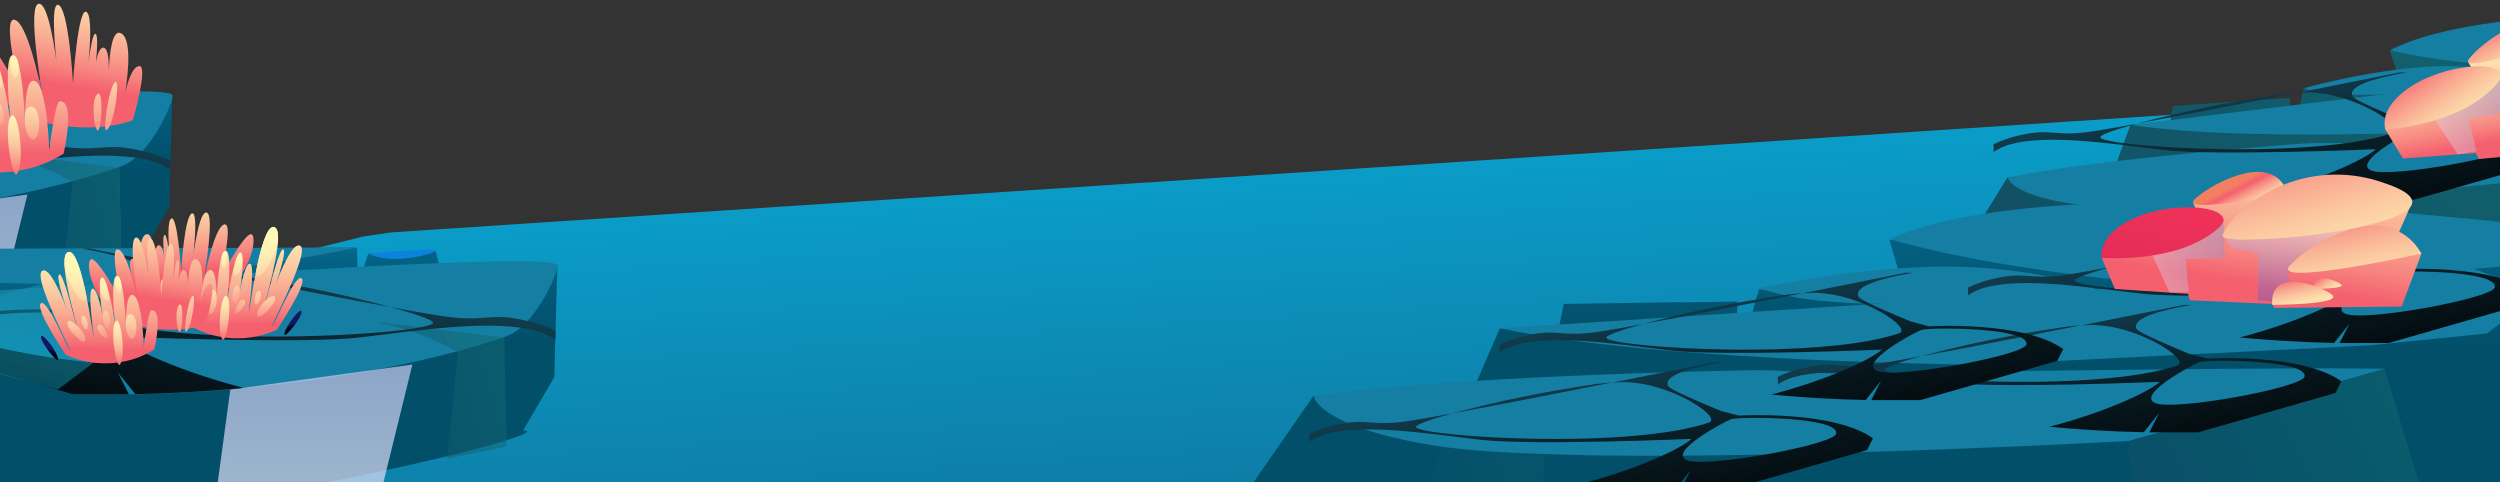 <svg width="1000" height="193" viewBox="0 0 1000 193" fill="none" xmlns="http://www.w3.org/2000/svg">
<rect x="0" y="0" width="1000" height="193" fill="#333333" stroke="none"/>
<path fill-rule="evenodd" clip-rule="evenodd" d="M68.92 38.169V39.191L68.207 64.411L68.11 67.866L67.753 82.755L60.926 94.465L55.203 104.197C58.981 104.197 56.257 105.721 48.717 108.089C46.657 108.738 44.209 109.452 41.452 110.214C36.847 111.479 31.35 112.89 25.108 114.415C17.908 116.166 9.72 118.048 0.785 119.994C-19.143 124.308 -42.849 128.882 -67.788 132.969C-75.003 134.137 -82.381 135.24 -89.678 136.213L-91.023 136.408L-96.877 137.219C-107.774 138.711 -118.719 140.025 -129.518 141.111C-158.786 144.096 -186.821 145.393 -209.846 143.771C-227.294 142.539 -241.887 139.619 -252.005 134.478C-264.702 127.99 -270.198 117.951 -265.123 103.24C-264.577 101.662 -263.949 100.114 -263.242 98.601C-263.015 98.131 -255.881 90.719 -246.411 81.003C-227.099 61.184 -198.042 31.713 -198.042 31.713L-121.459 31.422H-118.216L-11.197 31.016L-11.019 38.769L-10.857 46.084L-8.425 38.639L-6.706 33.4L20.195 32.216L21.492 37.244L24.735 49.441L68.92 38.169Z" fill="url(#paint0_linear_1422_614)"/>
<path fill-rule="evenodd" clip-rule="evenodd" d="M56.97 60.389C56.086 61.369 55.138 62.29 54.132 63.146C52.514 64.575 50.652 65.701 48.636 66.471C27.264 74.11 -10.711 82.966 -56.534 87.264C-58.853 87.491 -61.188 87.686 -63.539 87.88C-68.16 88.253 -72.83 88.594 -77.565 88.869C-84.862 89.302 -92.294 89.599 -99.861 89.761H-102.423C-106.541 89.761 -110.692 89.859 -114.876 89.761C-117.211 89.761 -119.578 89.761 -121.945 89.761H-124.913L-187.843 71.775L-190.518 66.39L-197.993 51.436C-197.993 51.436 -176.914 49.814 -146.738 47.592L-124.378 45.97C-116.27 45.386 -107.806 44.802 -99.131 44.218L-94.169 43.878C-20.051 38.866 66.926 33.903 68.937 38.006C69.634 39.45 64.51 52.247 56.97 60.389Z" fill="#147EA3"/>
<path fill-rule="evenodd" clip-rule="evenodd" d="M-6.576 33.384C2.245 38.412 20.373 33.384 20.373 32.2C20.373 31.016 -6.576 33.384 -6.576 33.384Z" fill="#0C82DD"/>
<g style="mix-blend-mode:multiply" opacity="0.5">
<path fill-rule="evenodd" clip-rule="evenodd" d="M29.178 72.862L28.724 72.586C22.927 69.306 16.816 66.616 10.482 64.557C9.785 64.314 9.055 64.087 8.325 63.86C5.228 62.903 1.839 61.995 -1.712 61.249L-2.587 60.924L14.244 62.952L19.481 63.584L47.322 66.958H47.727V68.661L48.36 96.671L48.603 108.025V110.312V110.603L24.832 115.388L24.929 114.35L25.399 109.776L26.616 97.79L29.178 72.862Z" fill="url(#paint1_linear_1422_614)" style="mix-blend-mode:multiply"/>
<path fill-rule="evenodd" clip-rule="evenodd" d="M29.178 72.862L28.724 72.586C22.927 69.306 16.816 66.616 10.482 64.557C9.785 64.314 9.055 64.087 8.325 63.86C5.228 62.903 1.839 61.995 -1.712 61.249L-2.587 60.924L14.244 62.952L19.481 63.584L47.322 66.958H47.727V68.661L48.36 96.671L48.603 108.025V110.312V110.603L24.832 115.388L24.929 114.35L25.399 109.776L26.616 97.79L29.178 72.862Z" fill="url(#paint2_linear_1422_614)" style="mix-blend-mode:multiply"/>
</g>
<path style="mix-blend-mode:multiply" opacity="0.7" fill-rule="evenodd" clip-rule="evenodd" d="M-61.885 87.832L-69.717 145.766L-0.723 125.363L10.968 77.808L-61.885 87.832Z" fill="url(#paint3_linear_1422_614)"/>
<path style="mix-blend-mode:screen" fill-rule="evenodd" clip-rule="evenodd" d="M56.97 60.389C55.527 60.032 54.003 59.724 52.43 59.448C40.642 57.421 39.004 61.07 20.892 58.134C15.103 57.177 8.909 56.091 2.423 54.891L4.369 55.426C12.849 57.794 18.589 59.837 19.206 60.956C19.546 61.573 17.698 62.254 14.179 62.919C12.557 63.227 10.595 63.535 8.325 63.827C-17.878 67.217 -84.327 69.342 -115.07 59.189C-117.519 58.394 -116.14 55.945 -112.395 53.041C-110.698 51.747 -108.909 50.576 -107.044 49.538C-105.795 48.841 -104.466 48.143 -103.055 47.462C-100.173 46.064 -97.205 44.851 -94.169 43.829C-93.359 43.559 -92.532 43.299 -91.688 43.051C-86.996 41.622 -82.141 40.794 -77.241 40.585C-75.506 40.585 -73.398 40.585 -70.998 40.78C-87.813 37.423 -104.044 34.179 -118.151 31.405H-121.394C-105.39 34.179 -94.088 37.893 -96.602 42.434C-97.052 42.952 -97.604 43.372 -98.223 43.667L-99.147 44.202C-100.769 45.078 -103.023 46.165 -105.471 47.268L-110.19 49.36C-113.433 50.722 -116.384 51.987 -118.378 52.815L-120.632 53.739L-128.918 55.929C-128.918 55.929 -172.439 53.35 -190.535 66.341L-187.859 71.726L-124.913 89.729H-121.945C-119.578 89.729 -117.211 89.729 -114.876 89.729C-110.692 89.729 -106.541 89.729 -102.423 89.729L-106.914 80.857L-99.861 89.68C-92.294 89.518 -84.862 89.221 -77.565 88.788C-72.83 88.513 -68.16 88.172 -63.539 87.799C-61.188 87.605 -58.853 87.41 -56.534 87.183L-56.94 87.085C-86.127 79.365 -104.287 69.763 -107.206 66.601C-107.206 66.601 -33.85 69.666 -10.776 67.039C-4.128 66.293 3.12 65.336 10.498 64.476C13.465 64.135 16.449 63.795 19.432 63.503C31.886 62.27 44.209 61.654 54.149 63.065C56.376 63.368 58.58 63.818 60.748 64.411C63.355 65.167 65.835 66.304 68.11 67.785L68.207 64.33C64.618 62.607 60.849 61.286 56.97 60.389ZM-104.92 76.267C-113.222 80.209 -172.747 69.245 -173.671 64.216C-175.13 56.253 -128.448 56.318 -125.221 57.632C-121.994 58.945 -96.618 72.391 -104.92 76.267ZM-61.756 41.688C-65.096 41.25 -68.242 40.926 -70.868 40.731L-65.015 41.899C-42.054 46.457 -18.3 51.111 2.472 54.874C-18.664 49.256 -40.11 44.875 -61.756 41.753V41.688Z" fill="url(#paint4_linear_1422_614)"/>
<path fill-rule="evenodd" clip-rule="evenodd" d="M1078.94 32L1090 141.893L1089.86 150.977L1089.8 189.875L1088.84 229.522L1088.29 261L554.368 234.399L384.302 210.907L-78.409 196.885L-88 139.697L-73.054 131.65L-66.273 127.992L29.348 132.32L43.724 132.95L91.189 135.104L99.863 133.58L-82.532 139.942L35.346 137.769L36.16 137.647V123.381L40.518 124.296L58.172 127.974L63.853 129.132L65.523 129.498L65.991 128.868L69.534 124.154L71.611 121.41L88.552 98.955L113.313 105.905L95.887 103.405L110.853 103.182L145.327 94.587L156.262 92.981L1078.94 32Z" fill="url(#paint5_linear_1422_614)"/>
<path fill-rule="evenodd" clip-rule="evenodd" d="M1150 8.326L1128.05 75.412L1125.9 82.064L1106.08 83.54L1104.36 83.673H1104.2L1103.29 83.74L1059.19 87.052L1025.79 89.553L1022.94 89.766L1010.45 90.71H1010.3L1000.84 91.415H1000.75L999.119 91.549L987.788 92.4L985.771 92.546L981.321 92.879L978.769 93.065L945.805 95.553H945.231L920.952 97.362L911.786 98.067L895.659 99.264L877.54 100.594L874.961 100.794L866.423 101.433L833.019 103.933L832.163 104L787 96.936L802.901 71.049L802.968 70.956H803.623H803.703L820.298 69.825L832.431 69.013H832.872L835.45 68.841L838.791 68.614L840.996 68.468L845.472 68.162V68.069L846.808 64.517L850.349 54.926L850.576 54.327L851.792 50.988L852.153 50.017L867.933 50.15L868.093 49.112L868.213 48.341V48.061L868.908 43.379L869.055 42.421H869.149L900.095 40.239H900.255H901.057L915.14 39.242H915.862V39.574V40.904V42.434V43.086L915.701 48.274V49.964L918.28 49.618L918.614 48.181L919.95 42.208L920.017 41.929L920.124 41.45L920.244 40.904V40.705L921.447 35.583H922.342L925.776 35.663L939.712 36.062H940.915L958.94 36.554L959.261 37.087L959.528 37.552L964.752 46.372L965.407 47.476L965.006 46.359L961.853 37.366L961.639 36.807L958.593 28.094L955.854 20.312L974.934 19.154L1004.09 17.119L1007.35 16.933L1014.55 16.48L1020.93 16.108H1021.23L1030.67 15.549L1061.01 13.713L1065.25 13.447L1100.16 11.345L1109.97 10.747L1150 8.326Z" fill="url(#paint6_linear_1422_614)" style="mix-blend-mode:multiply"/>
<path fill-rule="evenodd" clip-rule="evenodd" d="M1115.63 17.851L1113.79 19.367L1131.73 24.968L1118.28 36.554L1086.52 41.57L982.47 52.558C982.47 52.558 970.071 53.13 952.326 53.502C942.064 53.715 930.039 53.861 917.585 53.755C912.16 53.755 906.669 53.649 901.19 53.516H899.467C894.884 53.383 890.327 53.223 885.891 52.997C883.54 52.89 881.228 52.771 878.943 52.624C877.54 52.531 876.137 52.451 874.761 52.345L872.783 52.199C865.261 51.64 858.272 50.868 852.193 49.924L866.597 48.168L867.733 48.022H868.294L871.126 47.689L880.132 46.585L896.019 44.656L897.356 44.496L902.527 43.871L915.888 42.248L920.044 41.742L921.059 41.609L924.574 41.197L930.48 40.465H930.627L939.111 39.441L951.618 37.911H951.698L959.247 36.993L961.626 36.701L968.547 35.863L992.679 32.936L1006.48 31.273L1011.69 30.635L1029.82 28.426L1038.95 27.309L1052.41 25.673H1052.62L1064.71 24.209L1108.41 18.888L1115.63 17.851Z" fill="#147EA3"/>
<path fill-rule="evenodd" clip-rule="evenodd" d="M1014.55 31.446L1006.87 32.271L993.4 33.721L972.823 35.942C972.823 35.942 971.487 36.142 969.135 36.421C967.291 36.634 964.819 36.9 961.96 37.14C961.212 37.219 960.437 37.273 959.635 37.326C957.217 37.512 954.584 37.672 951.818 37.778H951.738C947.957 37.924 943.962 37.964 939.993 37.778C934.316 37.691 928.664 37.009 923.131 35.743C922.569 35.596 922.008 35.463 921.474 35.304C921.474 35.304 921.661 35.304 922.035 35.144L923.612 34.732C925.375 34.266 928.168 33.561 931.696 32.75C933.994 32.218 936.613 31.645 939.459 31.06C945.151 29.916 951.765 28.745 958.633 27.854C962.08 27.428 965.608 27.056 969.109 26.803C971.527 26.644 973.946 26.524 976.324 26.484C980.119 26.404 983.633 26.484 986.88 26.644L988.831 26.737C992.011 26.95 994.91 27.229 997.502 27.575C1000.64 27.987 1003.35 28.466 1005.64 28.905L1006.01 28.998H1006.33C1008.59 29.49 1010.34 29.983 1011.68 30.328C1012.66 30.65 1013.61 31.023 1014.55 31.446Z" fill="#147EA3"/>
<path fill-rule="evenodd" clip-rule="evenodd" d="M1150 8.326L1141.01 15.616L1113.79 19.367L1108.26 20.112L1053.1 27.681L1045.28 28.759C1045.28 28.759 1043.09 28.759 1039.28 28.613C1036.8 28.613 1033.62 28.426 1029.93 28.28C1025.46 28.081 1020.23 27.814 1014.57 27.455H1013.76C1011.75 27.322 1009.66 27.189 1007.54 27.016C1005.08 26.843 1002.61 26.644 1000.08 26.431C997.035 26.165 993.935 25.872 990.821 25.553L989.579 25.42C983.406 24.768 977.233 23.983 971.34 23.065C965.888 22.201 960.65 21.23 955.947 20.099C964.272 15.789 975.495 12.689 988.323 10.467C994.376 9.39 1000.78 8.512 1007.42 7.807C1011 7.434 1014.62 7.089 1018.31 6.796C1020.34 6.623 1022.38 6.477 1024.44 6.33C1035.21 5.612 1046.29 5.213 1057.19 5.067C1061.17 5.067 1065.12 5.044 1069.03 5H1074.6C1085.73 5.08 1096.39 5.359 1105.99 5.758L1109.38 5.891C1133.34 6.836 1150 8.326 1150 8.326Z" fill="#147EA3"/>
<path style="mix-blend-mode:multiply" opacity="0.7" fill-rule="evenodd" clip-rule="evenodd" d="M866.343 101.473L832.952 103.974L838.163 82.702L839.272 78.166L842.519 78.472L845.352 78.725L865.942 80.64L865.982 83.141L866.343 101.473Z" fill="url(#paint7_linear_1422_614)"/>
<path fill-rule="evenodd" clip-rule="evenodd" d="M1091.17 47.596L1052.42 60.899L1023.25 70.862L1021.45 71.075C1015.67 71.687 996.741 73.736 972.77 75.944L965.434 76.623C948.799 78.126 930.266 79.669 912.294 80.906C904.718 81.412 897.235 81.877 890.02 82.236C885.771 82.449 881.602 82.662 877.58 82.808H876.177C872.717 82.941 869.376 83.035 866.156 83.114C860.571 83.247 855.373 83.287 850.696 83.207H850.189C845.712 83.128 841.744 82.955 838.337 82.675L836.506 82.502C805.079 79.19 803.102 71.408 803.102 71.009L803.903 70.849C808.633 69.878 813.938 68.96 819.737 68.055C822.017 67.701 824.378 67.35 826.819 67.005L833.593 66.06C837.896 65.488 842.385 64.943 846.955 64.384L854.504 63.532C856.99 63.24 859.528 62.974 862.094 62.708L865.595 62.335C871.768 61.697 878.106 61.076 884.609 60.473L885.504 60.406C886.185 60.327 886.84 60.273 887.561 60.207L893.467 59.675L899.467 59.156L905.987 58.611L908.54 58.398C912.08 58.105 915.648 57.839 919.229 57.559C930.039 56.708 934.127 57.653 944.924 56.908C1004.36 52.837 1067.41 48.593 1085.37 47.849L1091.17 47.596Z" fill="#147EA3"/>
<path style="mix-blend-mode:screen" fill-rule="evenodd" clip-rule="evenodd" d="M807.207 54.267C808.465 53.956 809.794 53.687 811.164 53.446C821.439 51.677 822.866 54.861 838.653 52.3C843.698 51.465 849.097 50.517 854.75 49.47L853.054 49.937C845.662 52.003 840.659 53.786 840.122 54.762C839.826 55.3 841.437 55.894 844.503 56.474C845.917 56.743 847.627 57.012 849.605 57.267C872.444 60.225 930.36 62.078 957.155 53.22C959.289 52.526 958.088 50.39 954.824 47.856C953.344 46.727 951.786 45.705 950.16 44.8C949.071 44.191 947.913 43.583 946.683 42.989C944.171 41.769 941.584 40.71 938.938 39.819C938.232 39.583 937.511 39.356 936.776 39.139C932.686 37.893 928.455 37.17 924.184 36.989C922.672 36.989 920.834 36.989 918.743 37.158C933.398 34.229 947.545 31.399 959.841 28.979H962.667C948.718 31.399 938.868 34.639 941.058 38.602C941.451 39.054 941.932 39.42 942.472 39.677L943.277 40.144C944.69 40.908 946.655 41.856 948.789 42.819L952.901 44.644C955.728 45.833 958.3 46.937 960.038 47.658L962.003 48.465L969.225 50.375C969.225 50.375 1007.16 48.125 1022.93 59.46L1020.6 64.159L965.734 79.866H963.148C961.084 79.866 959.021 79.866 956.986 79.866C953.34 79.866 949.722 79.866 946.132 79.866L950.047 72.126L943.899 79.824C937.304 79.682 930.826 79.423 924.466 79.046C920.34 78.805 916.269 78.508 912.242 78.182C910.192 78.012 908.157 77.843 906.136 77.644L906.49 77.56C931.928 70.824 947.757 62.446 950.301 59.687C950.301 59.687 886.365 62.361 866.254 60.069C860.459 59.418 854.142 58.583 847.712 57.833C845.125 57.536 842.525 57.239 839.925 56.984C829.071 55.908 818.33 55.371 809.666 56.602C807.725 56.866 805.804 57.258 803.914 57.776C801.643 58.436 799.48 59.428 797.498 60.72L797.413 57.706C800.542 56.203 803.826 55.049 807.207 54.267ZM948.308 68.121C955.544 71.56 1007.43 61.993 1008.23 57.607C1009.5 50.658 968.815 50.715 966.002 51.861C963.19 53.008 941.072 64.739 948.308 68.121ZM910.687 37.951C913.598 37.569 916.34 37.286 918.63 37.116L913.528 38.135C893.516 42.111 872.811 46.172 854.707 49.456C873.129 44.553 891.821 40.731 910.687 38.007V37.951Z" fill="url(#paint8_linear_1422_614)"/>
<path fill-rule="evenodd" clip-rule="evenodd" d="M1080.61 32.017L1079.9 35.279L1078.35 42.319L1078.07 43.539L1077.24 47.389L1075.77 54.113L1066.35 55.563L1027.16 61.605L1025.32 61.88L1025.13 61.588L1024.66 60.773L1024.45 60.421L1024.32 60.427L1013.18 61.518L991.541 63.633L990.481 61.407L990.384 61.202L988.015 61.383L983.087 61.749L961.17 63.401L959.847 61.235L954.682 52.694L954.297 52.05L954.097 51.745L970.772 44.676L973.142 43.665L978.46 41.409L989.191 36.865L993.63 34.973L992.581 33.316L989.644 28.651L988.317 26.568L987.357 25.034L987.429 25.013L1016.5 16.196L1017.87 15.783L1024 15.481L1073.79 13.074L1073.39 14.526L1070.55 24.637L1069.56 28.124L1076.65 30.636L1080.61 32.017Z" fill="url(#paint9_linear_1422_614)"/>
<path fill-rule="evenodd" clip-rule="evenodd" d="M1024.27 16.025C1024.27 16.025 1018.75 17.881 1011.96 19.956C1002.07 22.972 989.482 26.405 987.44 25.037C987.05 24.771 987.045 24.344 987.499 23.689C992.069 17.443 1012.49 1.723 1022.01 12.574C1022.79 13.467 1023.45 14.45 1023.99 15.503C1024.11 15.651 1024.19 15.82 1024.27 16.025Z" fill="url(#paint10_linear_1422_614)"/>
<path style="mix-blend-mode:multiply" opacity="0.36" fill-rule="evenodd" clip-rule="evenodd" d="M987.473 47.546L990.593 60.476L983.087 61.749L972.198 45.01L1000.16 28.967L1002.9 44.983L987.473 47.546Z" fill="url(#paint11_linear_1422_614)"/>
<path fill-rule="evenodd" clip-rule="evenodd" d="M998.699 33.558C997.735 34.694 996.691 35.757 995.573 36.739C991.642 40.184 987.187 42.973 982.377 45.002C981.606 45.336 980.861 45.647 980.104 45.946C978.097 46.735 976.084 47.418 974.108 48.054C967.586 50.025 960.872 51.29 954.082 51.827C953.518 49.253 953.865 46.562 955.064 44.217C955.543 43.204 956.127 42.245 956.806 41.355C956.904 41.213 957.013 41.079 957.131 40.954C958.15 39.669 959.293 38.489 960.543 37.43C964.168 34.432 968.261 32.057 972.658 30.4C977.665 28.414 982.929 27.155 988.29 26.661C993.327 26.229 997.413 26.762 999.246 28.322C999.546 28.564 999.797 28.86 999.987 29.196C1000.64 30.184 1000.3 31.674 998.699 33.558Z" fill="url(#paint12_linear_1422_614)"/>
<path fill-rule="evenodd" clip-rule="evenodd" d="M1044.09 94.151L1006.07 191.769L1002.34 201.45L972.895 202.007L970.333 202.063L970.096 202.049L968.746 202.073L903.218 203.353L853.576 204.31L849.347 204.391L830.78 204.762L830.562 204.75L816.504 205.016L816.366 205.009L813.942 205.072L797.104 205.401L794.106 205.451L787.493 205.578L783.701 205.644L734.713 206.617L733.863 206.57L697.784 207.253L684.161 207.543L660.194 207.99L633.271 208.47L629.438 208.554L616.75 208.797L567.108 209.754L565.837 209.782L499.582 195.596L525.248 158.538L525.354 158.406L526.323 158.46L526.442 158.466L551.095 158.156L569.117 157.953L569.769 157.989L573.6 157.945L578.562 157.885L581.837 157.849L588.486 157.764L588.494 157.626L590.764 152.472L596.795 138.549L597.181 137.68L599.255 132.832L599.869 131.422L623.212 132.918L623.534 131.394L623.776 130.26L623.799 129.846L625.213 122.963L625.51 121.556L625.648 121.564L671.625 120.877L671.862 120.891L673.049 120.957L693.973 120.637L695.041 120.697L695.014 121.19L694.904 123.161L694.778 125.428L694.724 126.394L694.059 134.07L693.92 136.574L697.765 136.274L698.378 134.172L700.847 125.43L700.969 125.021L701.167 124.32L701.39 123.522L701.406 123.226L703.608 115.735L704.933 115.808L710.008 116.209L730.6 117.948L732.38 118.047L759.014 120.26L759.445 121.075L759.802 121.787L766.807 135.289L767.685 136.979L767.184 135.29L763.258 121.702L762.988 120.857L759.198 107.692L755.786 95.933L784.119 95.789L827.434 95.172L832.274 95.164L842.97 95.087L852.433 95.059L852.887 95.085L866.894 95.033L911.953 94.81L918.243 94.765L970.086 94.524L984.65 94.444L1044.09 94.151Z" fill="url(#paint13_linear_1422_614)"/>
<path fill-rule="evenodd" clip-rule="evenodd" d="M992.449 105.438L989.595 107.534L1015.69 117.312L994.822 133.376L947.406 138.195L792.518 145.915C792.518 145.915 774.12 145.742 747.829 144.834C732.625 144.304 714.816 143.531 696.396 142.348C688.367 141.902 680.249 141.292 672.152 140.644L669.601 140.502C662.83 139.928 656.1 139.316 649.554 138.616C646.082 138.265 642.671 137.897 639.302 137.492C637.233 137.238 635.163 137.005 633.135 136.734L630.221 136.354C619.134 134.907 608.856 133.188 599.936 131.288L621.398 129.871L623.091 129.747L623.921 129.794L628.141 129.534L641.56 128.639L665.23 127.088L667.221 126.961L674.925 126.46L694.833 125.155L701.024 124.748L702.538 124.634L707.773 124.312L716.573 123.714L716.791 123.726L729.432 122.906L748.067 121.669L748.185 121.675L759.433 120.936L762.977 120.698L773.289 120.026L809.243 117.675L829.807 116.347L837.571 115.829L864.587 114.049L878.185 113.144L898.232 111.827L898.549 111.844L916.565 110.671L981.665 106.381L992.449 105.438Z" fill="#147EA3"/>
<path fill-rule="evenodd" clip-rule="evenodd" d="M841.736 117.267L830.298 117.857L810.246 118.897L779.611 120.496C779.611 120.496 777.617 120.682 774.113 120.902C771.367 121.066 767.687 121.257 763.436 121.376C762.322 121.433 761.17 121.448 759.979 121.461C756.385 121.538 752.476 121.558 748.374 121.488L748.256 121.481C742.647 121.387 736.732 121.117 730.874 120.514C722.48 119.918 714.171 118.442 706.087 116.11C705.268 115.847 704.449 115.603 703.671 115.323C703.671 115.323 703.948 115.338 704.515 115.133L706.882 114.651C709.531 114.106 713.722 113.291 719.009 112.379C722.454 111.779 726.377 111.147 730.637 110.514C739.155 109.287 749.04 108.097 759.277 107.341C764.414 106.994 769.665 106.732 774.867 106.646C778.459 106.608 782.048 106.63 785.571 106.766C791.194 106.961 796.388 107.368 801.18 107.872L804.059 108.171C808.748 108.748 813.016 109.4 816.823 110.126C821.436 110.996 825.411 111.929 828.756 112.768L829.302 112.937L829.777 112.963C833.078 113.878 835.628 114.752 837.577 115.375C838.996 115.932 840.384 116.564 841.736 117.267Z" fill="#147EA3"/>
<path fill-rule="evenodd" clip-rule="evenodd" d="M1044.09 94.151L1030.18 104.215L989.595 107.534L981.347 108.183L899.095 114.861L887.438 115.814C887.438 115.814 884.195 115.634 878.572 115.104C874.894 114.899 870.203 114.361 864.757 113.841C858.149 113.177 850.44 112.352 842.085 111.354L840.899 111.288C837.924 110.924 834.85 110.556 831.72 110.124C828.096 109.666 824.454 109.167 820.734 108.643C816.248 107.998 811.684 107.309 807.103 106.58L805.275 106.28C796.193 104.806 787.122 103.135 778.477 101.289C770.481 99.559 762.809 97.689 755.942 95.626C768.617 89.923 785.482 86.253 804.649 84.017C813.695 82.918 823.24 82.144 833.125 81.645C838.456 81.388 843.843 81.173 849.325 81.043C852.345 80.954 855.382 80.906 858.439 80.858C874.437 80.68 890.862 81 907.01 81.681C912.903 82.009 918.745 82.3 924.536 82.557L932.781 83.015C949.247 84.05 965.004 85.342 979.169 86.723L984.18 87.199C1019.56 90.571 1044.09 94.151 1044.09 94.151Z" fill="#147EA3"/>
<path style="mix-blend-mode:multiply" opacity="0.2" fill-rule="evenodd" clip-rule="evenodd" d="M616.628 208.85L567.006 209.808L576.471 178.712L578.487 172.08L583.267 172.801L587.438 173.409L617.752 177.943L617.605 181.653L616.628 208.85Z" fill="url(#paint14_linear_1422_614)"/>
<path style="mix-blend-mode:multiply" opacity="0.47" fill-rule="evenodd" clip-rule="evenodd" d="M970.318 201.983L970.099 201.99L970.079 201.989L968.749 202.014L903.221 203.294L853.56 204.249L853.563 204.19L851.331 177.269L851.244 176.335L895.253 163.97L895.292 163.972L953.79 147.508L965.774 187.036L970.318 201.983Z" fill="url(#paint15_linear_1422_614)"/>
<path fill-rule="evenodd" clip-rule="evenodd" d="M953.79 147.508L895.348 164.034L851.36 176.4L848.673 176.567C840.08 176.999 811.891 178.477 776.234 179.776L765.322 180.178C740.579 181.037 713.025 181.798 686.327 182.152C675.073 182.278 663.961 182.352 653.253 182.29C646.948 182.256 640.761 182.228 634.797 182.114L632.72 181.999C627.588 181.911 622.637 181.774 617.864 181.627C609.588 181.365 601.892 180.996 594.978 180.493L594.226 180.451C587.609 179.964 581.75 179.381 576.731 178.687L574.036 178.28C527.8 170.784 525.515 159.087 525.548 158.496L526.747 158.325C533.827 157.275 541.753 156.352 550.41 155.488C553.814 155.15 557.336 154.825 560.977 154.514L571.08 153.671C577.495 153.178 584.184 152.739 590.993 152.287L602.235 151.647C605.938 151.418 609.717 151.232 613.535 151.049L618.747 150.785C627.935 150.347 637.366 149.949 647.039 149.59L648.369 149.565C649.384 149.503 650.358 149.478 651.431 149.439L660.215 149.137L669.136 148.861L678.831 148.59L682.626 148.484C687.89 148.342 693.192 148.242 698.514 148.122C714.582 147.75 720.555 149.487 736.594 149.271C824.885 148.131 918.549 147.032 945.187 147.406L953.79 147.508Z" fill="#147EA3"/>
<path style="mix-blend-mode:screen" fill-rule="evenodd" clip-rule="evenodd" d="M720.879 147.3C722.136 146.988 723.464 146.719 724.834 146.478C735.104 144.707 736.531 147.895 752.311 145.331C757.354 144.495 762.75 143.546 768.401 142.498L766.706 142.965C759.317 145.033 754.317 146.818 753.78 147.796C753.483 148.334 755.094 148.929 758.159 149.51C759.572 149.779 761.281 150.048 763.259 150.303C786.088 153.263 843.979 155.119 870.763 146.251C872.896 145.557 871.696 143.418 868.432 140.883C866.954 139.752 865.396 138.729 863.77 137.823C862.683 137.214 861.524 136.605 860.295 136.01C857.784 134.789 855.199 133.729 852.554 132.837C851.848 132.601 851.127 132.374 850.392 132.157C846.304 130.909 842.075 130.186 837.806 130.004C836.294 130.004 834.458 130.004 832.367 130.174C847.016 127.241 861.157 124.408 873.447 121.986L876.273 121.986C862.33 124.408 852.483 127.652 854.673 131.618C855.065 132.071 855.546 132.437 856.086 132.695L856.891 133.162C858.303 133.927 860.267 134.877 862.4 135.84L866.511 137.667C869.336 138.857 871.907 139.962 873.645 140.684L875.609 141.492L882.827 143.404C882.827 143.404 920.744 141.152 936.509 152.499L934.178 157.201L879.338 172.925L876.753 172.925C874.69 172.925 872.628 172.925 870.594 172.925C866.949 172.925 863.333 172.925 859.744 172.925L863.657 165.177L857.512 172.883C850.92 172.741 844.445 172.481 838.088 172.104C833.963 171.863 829.895 171.565 825.868 171.24C823.82 171.07 821.786 170.9 819.766 170.701L820.119 170.616C845.547 163.873 861.369 155.487 863.912 152.725C863.912 152.725 800.002 155.402 779.9 153.108C774.108 152.456 767.793 151.62 761.366 150.869C758.781 150.572 756.181 150.275 753.582 150.02C742.733 148.943 731.996 148.405 723.337 149.637C721.396 149.902 719.476 150.294 717.587 150.813C715.316 151.473 713.155 152.466 711.173 153.759L711.089 150.742C714.216 149.237 717.499 148.083 720.879 147.3ZM861.92 161.168C869.153 164.61 921.012 155.034 921.817 150.643C923.089 143.688 882.418 143.744 879.607 144.892C876.795 146.039 854.687 157.782 861.92 161.168ZM824.315 130.967C827.225 130.584 829.965 130.301 832.254 130.131L827.154 131.151C807.151 135.132 786.455 139.197 768.359 142.483C786.773 137.576 805.456 133.75 824.315 131.023L824.315 130.967Z" fill="url(#paint16_linear_1422_614)"/>
<path style="mix-blend-mode:screen" fill-rule="evenodd" clip-rule="evenodd" d="M796.988 111.587C798.246 111.275 799.574 111.006 800.944 110.765C811.214 108.995 812.641 112.182 828.42 109.618C833.464 108.782 838.86 107.833 844.511 106.785L842.815 107.252C835.427 109.32 830.426 111.105 829.889 112.083C829.593 112.621 831.203 113.216 834.269 113.797C835.681 114.066 837.391 114.335 839.369 114.59C862.197 117.551 920.089 119.406 946.873 110.539C949.006 109.844 947.805 107.705 944.542 105.17C943.063 104.039 941.505 103.017 939.88 102.11C938.792 101.501 937.634 100.892 936.405 100.297C933.894 99.076 931.308 98.016 928.664 97.124C927.957 96.888 927.237 96.661 926.502 96.444C922.414 95.196 918.185 94.473 913.915 94.291C912.404 94.291 910.567 94.291 908.476 94.461C923.126 91.528 937.267 88.695 949.557 86.273L952.382 86.273C938.439 88.695 928.593 91.939 930.783 95.906C931.175 96.358 931.656 96.724 932.195 96.982L933.001 97.45C934.413 98.215 936.377 99.164 938.51 100.127L942.621 101.954C945.446 103.144 948.017 104.249 949.755 104.972L951.718 105.779L958.937 107.691C958.937 107.691 996.853 105.439 1012.62 116.786L1010.29 121.489L955.448 137.212L952.863 137.212C950.8 137.212 948.738 137.212 946.703 137.212C943.059 137.212 939.442 137.212 935.854 137.212L939.767 129.464L933.622 137.17C927.03 137.028 920.555 136.769 914.198 136.391C910.073 136.15 906.004 135.853 901.978 135.527C899.93 135.357 897.896 135.187 895.875 134.988L896.229 134.903C921.657 128.161 937.479 119.775 940.021 117.012C940.021 117.012 876.112 119.69 856.01 117.395C850.218 116.743 843.903 115.907 837.476 115.157C834.89 114.859 832.291 114.562 829.692 114.307C818.842 113.23 808.106 112.692 799.446 113.924C797.506 114.189 795.585 114.581 793.697 115.1C791.426 115.76 789.265 116.753 787.283 118.046L787.198 115.029C790.326 113.524 793.609 112.37 796.988 111.587ZM938.03 125.455C945.263 128.897 997.122 119.321 997.927 114.93C999.198 107.975 958.528 108.031 955.716 109.179C952.905 110.326 930.797 122.069 938.03 125.455ZM900.424 95.254C903.334 94.871 906.075 94.588 908.363 94.418L903.264 95.438C883.26 99.419 862.565 103.484 844.468 106.771C862.882 101.863 881.566 98.037 900.424 95.311L900.424 95.254Z" fill="url(#paint17_linear_1422_614)"/>
<path style="mix-blend-mode:screen" fill-rule="evenodd" clip-rule="evenodd" d="M533.532 170.133C534.789 169.821 536.117 169.552 537.487 169.311C547.757 167.54 549.184 170.728 564.964 168.164C570.007 167.328 575.403 166.379 581.054 165.331L579.359 165.798C571.971 167.866 566.97 169.651 566.433 170.629C566.136 171.167 567.747 171.762 570.812 172.343C572.225 172.612 573.934 172.881 575.912 173.136C598.741 176.096 656.632 177.952 683.416 169.085C685.55 168.39 684.349 166.251 681.086 163.716C679.607 162.585 678.049 161.562 676.424 160.656C675.336 160.047 674.178 159.438 672.949 158.843C670.438 157.622 667.852 156.562 665.207 155.67C664.501 155.434 663.78 155.207 663.046 154.99C658.957 153.742 654.728 153.019 650.459 152.837C648.947 152.837 647.111 152.837 645.02 153.007C659.669 150.074 673.81 147.241 686.1 144.819L688.926 144.819C674.983 147.241 665.136 150.485 667.326 154.451C667.718 154.904 668.199 155.27 668.739 155.528L669.544 155.995C670.957 156.76 672.92 157.71 675.053 158.673L679.164 160.5C681.99 161.69 684.561 162.795 686.298 163.517L688.262 164.325L695.481 166.237C695.481 166.237 733.397 163.985 749.162 175.332L746.831 180.035L691.991 195.758L689.406 195.758C687.344 195.758 685.281 195.758 683.247 195.758C679.602 195.758 675.986 195.758 672.398 195.758L676.311 188.01L670.166 195.716C663.573 195.574 657.098 195.314 650.741 194.937C646.616 194.696 642.548 194.398 638.522 194.073C636.473 193.903 634.439 193.733 632.419 193.534L632.772 193.449C658.2 186.706 674.022 178.32 676.565 175.558C676.565 175.558 612.656 178.235 592.553 175.941C586.761 175.289 580.447 174.453 574.019 173.702C571.434 173.405 568.834 173.108 566.235 172.853C555.386 171.776 544.65 171.238 535.99 172.47C534.05 172.735 532.129 173.127 530.24 173.646C527.969 174.306 525.808 175.299 523.827 176.592L523.742 173.575C526.869 172.07 530.152 170.916 533.532 170.133ZM674.573 184.001C681.806 187.443 733.665 177.867 734.47 173.476C735.742 166.521 695.071 166.577 692.26 167.725C689.449 168.872 667.34 180.615 674.573 184.001ZM636.968 153.8C639.878 153.417 642.618 153.134 644.907 152.964L639.807 153.984C619.804 157.965 599.108 162.03 581.012 165.316C599.426 160.409 618.109 156.583 636.968 153.856L636.968 153.8Z" fill="url(#paint18_linear_1422_614)"/>
<path style="mix-blend-mode:screen" fill-rule="evenodd" clip-rule="evenodd" d="M609.641 134.42C610.899 134.108 612.227 133.839 613.597 133.598C623.867 131.828 625.294 135.015 641.073 132.451C646.117 131.615 651.513 130.666 657.164 129.618L655.469 130.085C648.08 132.153 643.079 133.938 642.543 134.916C642.246 135.454 643.856 136.049 646.922 136.63C648.335 136.899 650.044 137.168 652.022 137.423C674.85 140.384 732.742 142.239 759.526 133.372C761.659 132.678 760.458 130.538 757.195 128.003C755.716 126.872 754.158 125.85 752.533 124.943C751.446 124.334 750.287 123.725 749.058 123.13C746.547 121.909 743.961 120.849 741.317 119.957C740.61 119.721 739.89 119.494 739.155 119.277C735.067 118.029 730.838 117.306 726.568 117.124C725.057 117.124 723.22 117.124 721.13 117.294C735.779 114.361 749.92 111.528 762.21 109.106L765.035 109.106C751.092 111.528 741.246 114.772 743.436 118.739C743.828 119.191 744.309 119.557 744.848 119.815L745.654 120.283C747.066 121.048 749.03 121.997 751.163 122.96L755.274 124.787C758.099 125.977 760.67 127.082 762.408 127.805L764.372 128.612L771.59 130.524C771.59 130.524 809.506 128.272 825.272 139.619L822.941 144.322L768.101 160.045L765.516 160.045C763.453 160.045 761.391 160.045 759.357 160.045C755.712 160.045 752.095 160.045 748.507 160.045L752.42 152.297L746.275 160.003C739.683 159.861 733.208 159.602 726.851 159.224C722.726 158.983 718.657 158.686 714.631 158.36C712.583 158.19 710.549 158.02 708.529 157.821L708.882 157.736C734.31 150.994 750.132 142.608 752.675 139.845C752.675 139.845 688.765 142.523 668.663 140.228C662.871 139.576 656.556 138.74 650.129 137.99C647.543 137.692 644.944 137.395 642.345 137.14C631.495 136.063 620.759 135.525 612.099 136.757C610.159 137.022 608.238 137.414 606.35 137.933C604.079 138.593 601.918 139.586 599.936 140.879L599.852 137.862C602.979 136.357 606.262 135.203 609.641 134.42ZM750.683 148.288C757.916 151.73 809.775 142.154 810.58 137.763C811.851 130.808 771.181 130.864 768.369 132.012C765.558 133.159 743.45 144.902 750.683 148.288ZM713.077 118.087C715.987 117.704 718.728 117.421 721.017 117.251L715.917 118.271C695.913 122.252 675.218 126.317 657.121 129.604C675.535 124.696 694.219 120.87 713.077 118.144L713.077 118.087Z" fill="url(#paint19_linear_1422_614)"/>
<path fill-rule="evenodd" clip-rule="evenodd" d="M968.594 101.4L967.43 104.532L964.9 111.29L964.452 112.459L963.085 116.156L960.672 122.61L951.15 122.713L911.51 123.145L909.648 123.157L909.504 122.84L909.152 121.967L908.995 121.587L908.866 121.575L897.693 121.078L875.978 120.107L875.245 117.751L875.178 117.533L872.808 117.377L867.88 117.041L845.959 115.573L844.958 113.239L841.059 104.044L840.769 103.35L840.616 103.02L858.118 98.378L860.607 97.713L866.188 96.231L877.452 93.249L882.113 92.003L881.31 90.213L879.065 85.174L878.049 82.921L877.316 81.265L877.39 81.255L907.402 76.638L908.822 76.422L914.93 76.992L964.541 81.664L963.934 83.045L959.69 92.662L958.215 95.978L964.877 99.472L968.594 101.4Z" fill="url(#paint20_linear_1422_614)"/>
<path fill-rule="evenodd" clip-rule="evenodd" d="M915.122 77.57C915.122 77.57 909.392 78.627 902.383 79.721C892.162 81.307 879.224 82.925 877.398 81.28C877.05 80.962 877.105 80.538 877.647 79.953C883.056 74.412 905.489 61.728 913.377 73.831C914.016 74.825 914.532 75.894 914.915 77.013C915.016 77.177 915.066 77.355 915.122 77.57Z" fill="url(#paint21_linear_1422_614)"/>
<path style="mix-blend-mode:multiply" opacity="0.36" fill-rule="evenodd" clip-rule="evenodd" d="M903.359 101.338L903.06 120.038L916.215 121.414L915.18 107.646L939.258 92.788L939.755 88.928L889.627 94.67L892.576 99.021L903.359 101.338Z" fill="url(#paint22_linear_1422_614)"/>
<path fill-rule="evenodd" clip-rule="evenodd" d="M968.594 101.401C968.594 101.401 964.625 102.282 958.825 103.458C949.593 105.339 935.742 107.919 926.131 108.812C920.488 109.343 916.3 109.279 915.402 108.122C915.286 107.982 915.217 107.809 915.207 107.627C915.251 107.17 915.455 106.742 915.782 106.421C918.339 103.611 921.266 101.164 924.48 99.148C928.01 96.802 931.778 94.839 935.719 93.292C936.924 92.82 938.118 92.405 939.351 92.034C946.261 89.934 953.55 89.52 959.632 92.652C962.955 94.374 965.759 96.956 967.753 100.133C968.072 100.543 968.34 100.967 968.594 101.401Z" fill="url(#paint23_linear_1422_614)"/>
<path style="mix-blend-mode:multiply" opacity="0.36" fill-rule="evenodd" clip-rule="evenodd" d="M874.236 103.59L875.488 116.844L867.88 117.042L859.481 98.912L889.429 86.978L889.864 103.237L874.236 103.59Z" fill="url(#paint24_linear_1422_614)"/>
<path fill-rule="evenodd" clip-rule="evenodd" d="M887.329 91.32C886.214 92.309 885.03 93.214 883.784 94.029C879.406 96.885 874.602 99.018 869.554 100.347C868.745 100.568 867.963 100.771 867.171 100.96C865.074 101.458 862.985 101.848 860.939 102.199C854.206 103.228 847.383 103.53 840.589 103.099C840.396 100.469 841.121 97.852 842.64 95.698C843.258 94.762 843.972 93.894 844.77 93.109C844.887 92.982 845.014 92.865 845.148 92.758C846.339 91.629 847.637 90.621 849.025 89.749C853.037 87.293 857.425 85.519 862.01 84.5C867.247 83.242 872.634 82.741 878.008 83.01C883.054 83.296 887.021 84.403 888.613 86.209C888.876 86.491 889.082 86.82 889.223 87.18C889.729 88.251 889.185 89.68 887.329 91.32Z" fill="url(#paint25_linear_1422_614)"/>
<path fill-rule="evenodd" clip-rule="evenodd" d="M963.934 83.045C960.88 86.521 951.005 89.463 939.403 91.694C937.302 92.082 935.144 92.46 932.957 92.797C921.379 94.675 909.681 95.7 897.957 95.861C894.025 95.846 891.124 95.577 889.822 95.031L889.625 94.994C889.529 94.957 889.437 94.907 889.353 94.847C889.256 94.794 889.177 94.714 889.125 94.616C889.073 94.519 889.051 94.408 889.061 94.298C889.145 93.766 889.318 93.252 889.574 92.779C890.756 90.558 892.266 88.529 894.053 86.761C897.975 82.769 902.472 79.392 907.394 76.745C909.335 75.687 911.336 74.743 913.385 73.917C926.396 68.695 940.862 68.482 954.004 73.319C964.26 76.778 966.516 80.095 963.934 83.045Z" fill="url(#paint26_linear_1422_614)"/>
<path fill-rule="evenodd" clip-rule="evenodd" d="M925.479 115.597C924.998 108.901 933.67 111.724 936.323 113.633C938.976 115.542 925.479 115.597 925.479 115.597Z" fill="url(#paint27_linear_1422_614)"/>
<path fill-rule="evenodd" clip-rule="evenodd" d="M908.889 121.965C907.818 107.298 926.771 113.513 932.564 117.676C938.356 121.839 908.889 121.965 908.889 121.965Z" fill="url(#paint28_linear_1422_614)"/>
<path fill-rule="evenodd" clip-rule="evenodd" d="M55.801 26.44C52.508 26.314 50.317 35.838 49.996 37.327C50.373 35.219 53.582 16.157 48.489 13.348C44.888 11.367 43.855 21.2 43.535 27.873C43.535 23.897 43.227 19.29 41.385 19.065C39.99 18.883 38.985 21.678 38.371 24.782C38.901 19.683 39.236 13.938 38.203 13.544C37.171 13.151 36.222 18.995 35.412 24.782C36.194 16.48 36.668 6.38 34.673 4.821C31.24 2.18 29.188 32.916 29.188 33.281C29.188 32.34 27.36 2.7 23.229 1.955C20.689 1.492 21.541 14.415 22.587 24.558C21.192 14.401 18.708 1.408 15.61 1.506C10.669 1.689 16.74 35.543 16.782 36.737C16.727 36.616 16.689 36.488 16.67 36.357C15.819 32.846 10.948 9.246 5.869 7.912C3.147 7.209 3.747 14.584 5.017 22.071C5.023 22.165 5.023 22.259 5.017 22.352C5.534 25.33 6.148 28.294 6.692 30.78C7.418 34.124 8.018 36.554 8.088 36.835C7.948 36.54 5.841 32.621 3.119 28.041C-1.067 21.018 -6.649 12.435 -8.882 13.193C-11.115 13.952 -10.278 24.277 -3.9 33.843C-1.966 36.771 0.385 39.398 3.078 41.639C3.268 41.824 3.468 41.997 3.678 42.159C5.599 43.721 7.686 45.064 9.902 46.162C9.955 46.196 10.011 46.224 10.069 46.247C11.859 47.144 13.728 47.873 15.651 48.424C16.517 48.705 17.41 48.944 18.331 49.154L19.07 49.309C19.838 49.477 20.606 49.632 21.359 49.758C23.355 50.138 25.295 50.405 27.151 50.587C30.858 50.984 34.592 51.083 38.315 50.882L39.878 50.77C40.632 50.77 41.343 50.644 42.041 50.559L43.925 50.32C47.06 49.925 50.144 49.19 53.122 48.129C53.122 48.129 59.374 26.566 55.801 26.44ZM43.367 32.663C43.367 33.197 43.367 33.52 43.367 33.59C43.367 33.66 43.353 33.197 43.367 32.663Z" fill="url(#paint29_linear_1422_614)"/>
<path fill-rule="evenodd" clip-rule="evenodd" d="M39.864 50.798C39.627 51.767 39.348 52.315 39.041 52.203C38.734 52.09 38.524 51.627 38.301 50.924C37.213 47.609 36.766 39.04 39.083 37.509C41.036 36.189 40.813 46.893 39.864 50.798Z" fill="url(#paint30_linear_1422_614)"/>
<path fill-rule="evenodd" clip-rule="evenodd" d="M43.911 50.348C43.423 51.36 42.92 52.006 42.39 52.076C42.153 52.076 42.027 51.542 42.027 50.587C42.027 46.514 43.8 35.304 45.921 32.93C48.042 30.556 46.367 45.193 43.911 50.348Z" fill="url(#paint31_linear_1422_614)"/>
<path fill-rule="evenodd" clip-rule="evenodd" d="M27.137 50.615C26.808 54.268 26.243 57.895 25.448 61.474C19.963 64.934 13.839 67.242 7.446 68.259C6.818 68.371 6.148 68.469 5.492 68.554C-4.052 69.791 -13.75 68.367 -22.545 64.438C-22.545 64.438 -39.584 39.476 -36.012 36.793C-32.439 34.11 -21.247 62.162 -20.116 62.457C-18.986 62.752 -40.589 23.012 -35.398 19.444C-31.211 16.635 -24.331 33.843 -21.833 40.515C-23.787 34.896 -28.015 22.043 -26.02 21.27C-24.024 20.498 -18.749 41.625 -16.921 48.255C-16.558 49.576 -16.334 50.32 -16.279 50.194C-16.326 49.63 -16.439 49.074 -16.613 48.536C-18.009 43.114 -22.977 25.709 -23.284 15.96C-23.396 12.126 -22.796 9.499 -20.982 9.218C-17.13 8.614 -13.697 21.439 -11.213 33.604C-9.022 44.547 -7.64 54.928 -7.487 54.591C-7.152 53.888 -11.38 28.364 -7.808 28.926C-5.854 29.235 -3.942 36.793 -2.616 43.563C-3.091 40.417 -3.551 36.961 -3.844 33.73C-4.375 28.111 -4.402 23.448 -3.105 22.914C-0.955 22.015 1.529 33.182 3.064 41.527C3.44 43.606 3.747 45.488 3.999 46.977C4.25 48.466 4.431 49.702 4.487 50.124C4.487 49.702 4.306 48.466 4.11 46.752C3.971 45.432 3.817 43.816 3.664 42.046C3.211 37.379 3.048 32.687 3.175 27.999C3.343 24.656 3.873 22.24 5.017 22.029C5.068 22.015 5.121 22.015 5.171 22.029C5.448 22.032 5.713 22.143 5.911 22.338C6.52 23.053 6.959 23.899 7.194 24.81C8.702 29.558 9.483 39.307 9.874 46.106C9.874 46.233 9.874 46.359 9.874 46.471C9.874 47.778 10 48.944 10.041 49.955C10.041 50.292 10.041 50.615 10.041 50.91C10.041 50.672 10.041 50.419 10.041 50.152C10.041 49.014 10.041 47.637 10.041 46.176V44.898C10.223 38.563 11.06 31.188 14.005 32.424C15.037 32.859 15.889 34.292 16.573 36.287L16.698 36.638C17.852 40.736 18.604 44.937 18.945 49.182C19.531 54.984 19.657 60.027 19.657 60.027C19.657 60.027 20.34 54.703 21.234 49.632C22.015 45.053 22.978 40.67 23.76 40.557C27.137 40.248 27.542 45.347 27.137 50.615Z" fill="url(#paint32_linear_1422_614)"/>
<path fill-rule="evenodd" clip-rule="evenodd" d="M-4.598 48.297C-7.389 49.463 -2.518 55.321 -0.551 55.546C1.417 55.771 -2.198 47.202 -4.598 48.297Z" fill="url(#paint33_linear_1422_614)"/>
<path fill-rule="evenodd" clip-rule="evenodd" d="M-0.3 50.545C-1.695 50.728 -3.733 42.468 -1.514 40.782C0.705 39.097 3.245 50.068 -0.3 50.545Z" fill="url(#paint34_linear_1422_614)"/>
<path fill-rule="evenodd" clip-rule="evenodd" d="M13.321 55.827C10.069 55.967 7.962 42.777 12.344 42.636C16.726 42.496 16.531 55.686 13.321 55.827Z" fill="url(#paint35_linear_1422_614)"/>
<path fill-rule="evenodd" clip-rule="evenodd" d="M7.446 68.259C7.293 68.755 7.072 69.228 6.79 69.663C6.413 70.211 5.966 69.663 5.492 68.596C3.803 64.382 2.031 51.36 3.999 47.132C4.024 47.051 4.062 46.976 4.11 46.907L4.194 46.752C6.887 42.327 9.804 61.418 7.446 68.259Z" fill="url(#paint36_linear_1422_614)"/>
<path fill-rule="evenodd" clip-rule="evenodd" d="M6.036 31.286C4.641 31.665 3.022 23.069 5.213 22.282C7.404 21.495 8.646 30.542 6.036 31.286Z" fill="url(#paint37_linear_1422_614)"/>
<path fill-rule="evenodd" clip-rule="evenodd" d="M0.552 34.938C-4.682 35.992 -4.64 22.886 -2.616 23.307C-0.593 23.729 1.598 34.728 0.552 34.938Z" fill="url(#paint38_linear_1422_614)"/>
<path fill-rule="evenodd" clip-rule="evenodd" d="M222.92 106.169V107.191L222.207 132.411L222.11 135.866L221.753 150.755L214.926 162.465L209.203 172.197C212.981 172.197 210.257 173.721 202.717 176.089C200.657 176.738 198.209 177.452 195.452 178.214C190.847 179.479 185.35 180.89 179.108 182.415C171.908 184.166 163.72 186.048 154.785 187.994C134.857 192.308 111.151 196.882 86.212 200.969C78.997 202.137 71.619 203.24 64.322 204.213L62.977 204.408L57.123 205.219C46.227 206.711 35.281 208.025 24.482 209.111C-4.786 212.096 -32.821 213.393 -55.846 211.771C-73.294 210.539 -87.887 207.619 -98.005 202.478C-110.702 195.99 -116.198 185.951 -111.123 171.24C-110.577 169.662 -109.949 168.114 -109.242 166.601C-109.015 166.131 -101.881 158.719 -92.411 149.003C-73.099 129.184 -44.042 99.713 -44.042 99.713L32.541 99.422H35.784L142.802 99.016L142.981 106.769L143.143 114.084L145.575 106.639L147.294 101.4L174.195 100.216L175.492 105.244L178.735 117.441L222.92 106.169Z" fill="url(#paint39_linear_1422_614)"/>
<path fill-rule="evenodd" clip-rule="evenodd" d="M210.97 128.389C210.086 129.369 209.138 130.29 208.132 131.146C206.514 132.575 204.652 133.701 202.636 134.471C181.264 142.11 143.289 150.966 97.466 155.264C95.147 155.491 92.812 155.685 90.461 155.88C85.84 156.253 81.17 156.594 76.435 156.869C69.138 157.302 61.706 157.599 54.139 157.762H51.577C47.459 157.762 43.308 157.859 39.124 157.762C36.789 157.762 34.422 157.762 32.055 157.762H29.087L-33.843 139.774L-36.518 134.39L-43.993 119.436C-43.993 119.436 -22.914 117.814 7.262 115.592L29.622 113.97C37.73 113.386 46.194 112.802 54.869 112.218L59.831 111.878C133.949 106.866 220.926 101.903 222.937 106.006C223.634 107.45 218.51 120.247 210.97 128.389Z" fill="#147EA3"/>
<path fill-rule="evenodd" clip-rule="evenodd" d="M142.932 99C142.932 99 116.988 104.547 83.132 108.731C76.467 109.559 69.495 110.353 62.36 111.035L55.874 111.618C23.169 114.392 -12.147 114.733 -37.248 107.791L-43.912 99.681L32.671 99.389H35.914L142.932 99Z" fill="#147EA3"/>
<path fill-rule="evenodd" clip-rule="evenodd" d="M147.424 101.384C156.245 106.412 174.373 101.384 174.373 100.2C174.373 99.016 147.424 101.384 147.424 101.384Z" fill="#0C82DD"/>
<path style="mix-blend-mode:multiply" opacity="0.5" fill-rule="evenodd" clip-rule="evenodd" d="M183.178 140.862L182.724 140.586C176.927 137.306 170.816 134.616 164.482 132.557C163.785 132.314 163.055 132.087 162.325 131.86C159.228 130.903 155.839 129.995 152.288 129.249L151.413 128.924L168.244 130.952L173.481 131.584L201.322 134.958H201.727V136.661L202.36 164.671L202.603 176.025V178.312V178.603L178.832 183.388L178.929 182.35L179.4 177.776L180.616 165.79L183.178 140.862Z" fill="url(#paint40_linear_1422_614)"/>
<path style="mix-blend-mode:multiply" opacity="0.7" fill-rule="evenodd" clip-rule="evenodd" d="M92.115 155.832L84.283 213.766L153.277 193.363L164.968 145.808L92.115 155.832Z" fill="url(#paint41_linear_1422_614)"/>
<path style="mix-blend-mode:screen" fill-rule="evenodd" clip-rule="evenodd" d="M210.97 128.389C209.527 128.032 208.003 127.724 206.43 127.448C194.642 125.421 193.004 129.07 174.892 126.134C169.103 125.177 162.909 124.091 156.423 122.891L158.369 123.426C166.849 125.794 172.589 127.837 173.206 128.956C173.546 129.573 171.698 130.254 168.179 130.919C166.557 131.227 164.595 131.535 162.325 131.827C136.122 135.217 69.673 137.342 38.93 127.189C36.481 126.394 37.86 123.945 41.605 121.042C43.303 119.747 45.091 118.576 46.956 117.538C48.205 116.841 49.534 116.143 50.945 115.462C53.827 114.064 56.795 112.851 59.831 111.829C60.642 111.559 61.469 111.299 62.312 111.051C67.004 109.622 71.859 108.794 76.759 108.585C78.494 108.585 80.602 108.585 83.002 108.78C66.187 105.423 49.956 102.179 35.849 99.405H32.606C48.61 102.179 59.912 105.893 57.399 110.434C56.949 110.952 56.397 111.372 55.777 111.667L54.853 112.202C53.231 113.078 50.977 114.165 48.529 115.268L43.81 117.36C40.568 118.722 37.616 119.987 35.622 120.814L33.368 121.739L25.082 123.929C25.082 123.929 -18.439 121.35 -36.534 134.341L-33.859 139.726L29.087 157.729H32.055C34.422 157.729 36.789 157.729 39.124 157.729C43.308 157.729 47.459 157.729 51.578 157.729L47.086 148.857L54.139 157.681C61.706 157.518 69.138 157.221 76.435 156.788C81.17 156.513 85.84 156.172 90.461 155.799C92.812 155.604 95.147 155.41 97.466 155.183L97.06 155.085C67.874 147.365 49.713 137.763 46.794 134.601C46.794 134.601 120.15 137.666 143.224 135.039C149.872 134.293 157.12 133.336 164.498 132.476C167.466 132.135 170.449 131.795 173.433 131.503C185.886 130.27 198.209 129.654 208.149 131.065C210.376 131.368 212.58 131.817 214.748 132.411C217.355 133.167 219.835 134.304 222.11 135.785L222.207 132.33C218.618 130.607 214.849 129.286 210.97 128.389ZM49.08 144.267C40.778 148.209 -18.747 137.244 -19.671 132.217C-21.13 124.253 25.552 124.318 28.779 125.632C32.006 126.945 57.382 140.391 49.08 144.267ZM92.245 109.688C88.904 109.25 85.758 108.926 83.132 108.731L88.985 109.899C111.946 114.457 135.7 119.111 156.472 122.874C135.336 117.256 113.89 112.875 92.245 109.753V109.688Z" fill="url(#paint42_linear_1422_614)"/>
<path style="mix-blend-mode:multiply" opacity="0.86" fill-rule="evenodd" clip-rule="evenodd" d="M102.103 105.179L67.679 118.479L69.965 120.555L23.12 155.831L-28.638 141.883L-28.184 126.572L30.32 109.477L102.103 105.179Z" fill="url(#paint43_linear_1422_614)"/>
<path fill-rule="evenodd" clip-rule="evenodd" d="M52.815 103.599C55.247 103.504 56.866 110.608 57.103 111.719C56.825 110.147 54.454 95.929 58.216 93.833C60.876 92.356 61.639 99.691 61.876 104.667C61.876 101.702 62.103 98.266 63.464 98.098C64.494 97.962 65.237 100.047 65.69 102.362C65.299 98.559 65.051 94.273 65.814 93.98C66.577 93.687 67.278 98.045 67.876 102.362C67.298 96.17 66.948 88.636 68.422 87.473C70.958 85.503 72.474 108.429 72.474 108.701C72.474 107.999 73.824 85.891 76.875 85.336C78.751 84.99 78.123 94.63 77.35 102.195C78.38 94.619 80.215 84.927 82.504 85C86.153 85.137 81.669 110.388 81.638 111.279C81.678 111.189 81.706 111.094 81.721 110.996C82.349 108.377 85.947 90.774 89.7 89.778C91.71 89.254 91.266 94.755 90.328 100.34C90.325 100.41 90.325 100.48 90.328 100.55C89.947 102.771 89.493 104.982 89.091 106.836C88.555 109.33 88.112 111.143 88.06 111.352C88.163 111.132 89.72 108.209 91.73 104.793C94.823 99.554 98.947 93.152 100.596 93.718C102.245 94.284 101.627 101.985 96.916 109.121C95.487 111.305 93.75 113.264 91.761 114.936C91.621 115.073 91.473 115.203 91.318 115.324C89.899 116.489 88.357 117.49 86.72 118.31C86.681 118.335 86.64 118.356 86.597 118.373C85.274 119.042 83.894 119.586 82.473 119.997C81.834 120.206 81.174 120.384 80.494 120.542L79.947 120.657C79.38 120.783 78.813 120.898 78.257 120.992C76.783 121.275 75.35 121.474 73.978 121.61C71.24 121.906 68.482 121.98 65.731 121.83L64.577 121.746C64.02 121.746 63.495 121.652 62.979 121.589L61.587 121.411C59.272 121.116 56.994 120.568 54.794 119.777C54.794 119.777 50.175 103.693 52.815 103.599ZM62 108.24C62 108.639 62 108.88 62 108.932C62 108.984 62.01 108.639 62 108.24Z" fill="url(#paint44_linear_1422_614)"/>
<path fill-rule="evenodd" clip-rule="evenodd" d="M64.587 121.767C64.762 122.49 64.969 122.899 65.195 122.815C65.422 122.731 65.577 122.385 65.742 121.861C66.546 119.389 66.876 112.997 65.165 111.855C63.721 110.87 63.886 118.854 64.587 121.767Z" fill="url(#paint45_linear_1422_614)"/>
<path fill-rule="evenodd" clip-rule="evenodd" d="M61.598 121.432C61.958 122.186 62.33 122.668 62.721 122.721C62.897 122.721 62.989 122.323 62.989 121.61C62.989 118.571 61.68 110.21 60.113 108.439C58.546 106.668 59.783 117.586 61.598 121.432Z" fill="url(#paint46_linear_1422_614)"/>
<path fill-rule="evenodd" clip-rule="evenodd" d="M73.989 121.631C74.232 124.355 74.649 127.061 75.236 129.731C79.288 132.311 83.811 134.033 88.535 134.791C88.999 134.875 89.493 134.949 89.978 135.011C97.028 135.934 104.191 134.872 110.688 131.941C110.688 131.941 123.275 113.322 120.636 111.321C117.997 109.32 109.73 130.244 108.895 130.464C108.059 130.684 124.018 101.042 120.183 98.381C117.09 96.285 112.008 109.12 110.162 114.097C111.606 109.906 114.729 100.319 113.255 99.743C111.781 99.166 107.884 114.925 106.534 119.871C106.266 120.856 106.101 121.411 106.06 121.317C106.095 120.896 106.178 120.481 106.307 120.08C107.338 116.036 111.008 103.054 111.235 95.782C111.317 92.922 110.874 90.962 109.534 90.753C106.688 90.302 104.152 99.868 102.317 108.942C100.699 117.105 99.678 124.848 99.565 124.596C99.318 124.072 102.441 105.034 99.802 105.453C98.359 105.684 96.947 111.321 95.967 116.371C96.318 114.024 96.658 111.447 96.874 109.037C97.266 104.845 97.287 101.367 96.328 100.969C94.74 100.298 92.906 108.628 91.772 114.852C91.493 116.403 91.266 117.807 91.081 118.917C90.895 120.028 90.761 120.95 90.72 121.264C90.72 120.95 90.854 120.028 90.998 118.75C91.102 117.765 91.215 116.56 91.328 115.24C91.663 111.758 91.783 108.258 91.689 104.762C91.565 102.268 91.174 100.466 90.328 100.308C90.291 100.298 90.252 100.298 90.215 100.308C90.01 100.311 89.815 100.393 89.668 100.539C89.219 101.072 88.894 101.703 88.72 102.383C87.607 105.925 87.029 113.196 86.741 118.268C86.741 118.362 86.741 118.456 86.741 118.54C86.741 119.515 86.648 120.384 86.617 121.139C86.617 121.39 86.617 121.631 86.617 121.851C86.617 121.673 86.617 121.484 86.617 121.285C86.617 120.437 86.617 119.41 86.617 118.32V117.367C86.483 112.641 85.865 107.14 83.689 108.062C82.927 108.387 82.298 109.456 81.793 110.944L81.7 111.206C80.848 114.262 80.292 117.396 80.04 120.562C79.607 124.89 79.514 128.651 79.514 128.651C79.514 128.651 79.009 124.68 78.35 120.898C77.772 117.482 77.061 114.213 76.484 114.129C73.989 113.898 73.69 117.702 73.989 121.631Z" fill="url(#paint47_linear_1422_614)"/>
<path fill-rule="evenodd" clip-rule="evenodd" d="M102.318 108.984C102.379 109.917 102.544 110.483 102.823 110.525C105.462 110.86 110.554 101.985 111.214 95.856C111.297 92.995 110.853 91.036 109.513 90.826C106.668 90.344 104.132 99.91 102.318 108.984Z" fill="url(#paint48_linear_1422_614)"/>
<path fill-rule="evenodd" clip-rule="evenodd" d="M97.431 119.902C99.493 120.772 95.895 125.141 94.442 125.309C92.988 125.477 95.658 119.085 97.431 119.902Z" fill="url(#paint49_linear_1422_614)"/>
<path fill-rule="evenodd" clip-rule="evenodd" d="M94.256 121.579C95.287 121.715 96.792 115.554 95.153 114.297C93.514 113.039 91.638 121.223 94.256 121.579Z" fill="url(#paint50_linear_1422_614)"/>
<path fill-rule="evenodd" clip-rule="evenodd" d="M84.195 125.518C86.597 125.623 88.153 115.784 84.916 115.68C81.679 115.575 81.823 125.414 84.195 125.518Z" fill="url(#paint51_linear_1422_614)"/>
<path fill-rule="evenodd" clip-rule="evenodd" d="M103.225 126.598C104.256 127.645 111.369 120.52 109.874 118.666C109.297 117.953 107.905 118.666 106.513 119.913L106.286 120.122C104.132 122.155 102.08 125.403 103.225 126.598Z" fill="url(#paint52_linear_1422_614)"/>
<path fill-rule="evenodd" clip-rule="evenodd" d="M88.535 134.791C88.648 135.162 88.811 135.514 89.019 135.839C89.297 136.248 89.627 135.839 89.978 135.043C91.225 131.899 92.534 122.186 91.081 119.033C91.062 118.973 91.034 118.916 90.998 118.865L90.937 118.75C88.947 115.449 86.792 129.689 88.535 134.791Z" fill="url(#paint53_linear_1422_614)"/>
<path fill-rule="evenodd" clip-rule="evenodd" d="M89.576 107.213C90.607 107.496 91.802 101.084 90.184 100.497C88.566 99.91 87.648 106.658 89.576 107.213Z" fill="url(#paint54_linear_1422_614)"/>
<path fill-rule="evenodd" clip-rule="evenodd" d="M102.441 121.788C103.874 121.851 105.379 116.445 103.699 116.34C102.019 116.235 101.245 121.736 102.441 121.788Z" fill="url(#paint55_linear_1422_614)"/>
<path fill-rule="evenodd" clip-rule="evenodd" d="M93.627 109.938C97.493 110.724 97.462 100.948 95.967 101.262C94.472 101.577 92.854 109.781 93.627 109.938Z" fill="url(#paint56_linear_1422_614)"/>
<path style="mix-blend-mode:screen" fill-rule="evenodd" clip-rule="evenodd" d="M113.781 133.848C113.874 135.284 120.605 127.31 120.595 124.774C120.585 122.239 113.616 131.061 113.781 133.848Z" fill="url(#paint57_linear_1422_614)"/>
<path fill-rule="evenodd" clip-rule="evenodd" d="M84.186 113.599C81.753 113.504 80.134 120.608 79.897 121.719C80.175 120.147 82.546 105.929 78.784 103.833C76.124 102.356 75.361 109.69 75.124 114.667C75.124 111.702 74.897 108.265 73.537 108.098C72.506 107.962 71.763 110.047 71.31 112.362C71.701 108.559 71.949 104.273 71.186 103.98C70.423 103.687 69.722 108.045 69.124 112.362C69.702 106.17 70.052 98.636 68.578 97.473C66.042 95.503 64.526 118.429 64.526 118.701C64.526 117.999 63.176 95.891 60.125 95.336C58.248 94.99 58.877 104.63 59.651 112.195C58.62 104.619 56.785 94.927 54.496 95C50.847 95.137 55.331 120.388 55.362 121.279C55.322 121.189 55.294 121.094 55.279 120.996C54.651 118.377 51.053 100.774 47.3 99.778C45.29 99.254 45.733 104.755 46.672 110.34C46.675 110.41 46.675 110.48 46.672 110.55C47.053 112.771 47.507 114.982 47.909 116.836C48.445 119.33 48.888 121.143 48.94 121.352C48.837 121.132 47.28 118.209 45.27 114.793C42.177 109.554 38.053 103.152 36.404 103.718C34.755 104.284 35.373 111.985 40.084 119.121C41.513 121.305 43.25 123.264 45.239 124.936C45.379 125.073 45.527 125.203 45.682 125.324C47.101 126.489 48.643 127.49 50.28 128.31C50.319 128.335 50.36 128.356 50.403 128.373C51.726 129.042 53.106 129.586 54.527 129.997C55.166 130.206 55.826 130.384 56.506 130.542L57.053 130.657C57.62 130.783 58.187 130.898 58.743 130.992C60.217 131.275 61.65 131.474 63.022 131.61C65.76 131.906 68.518 131.98 71.269 131.83L72.423 131.746C72.98 131.746 73.505 131.652 74.021 131.589L75.413 131.411C77.728 131.116 80.006 130.568 82.206 129.777C82.206 129.777 86.825 113.693 84.186 113.599ZM75 118.24C75 118.639 75 118.88 75 118.932C75 118.984 74.99 118.639 75 118.24Z" fill="url(#paint58_linear_1422_614)"/>
<path fill-rule="evenodd" clip-rule="evenodd" d="M72.413 131.767C72.238 132.49 72.031 132.899 71.805 132.815C71.578 132.731 71.423 132.385 71.258 131.861C70.454 129.389 70.124 122.997 71.835 121.855C73.279 120.87 73.114 128.854 72.413 131.767Z" fill="url(#paint59_linear_1422_614)"/>
<path fill-rule="evenodd" clip-rule="evenodd" d="M75.402 131.432C75.042 132.186 74.67 132.668 74.279 132.721C74.103 132.721 74.011 132.323 74.011 131.61C74.011 128.571 75.32 120.21 76.887 118.439C78.454 116.668 77.217 127.586 75.402 131.432Z" fill="url(#paint60_linear_1422_614)"/>
<path fill-rule="evenodd" clip-rule="evenodd" d="M63.011 131.631C62.768 134.355 62.351 137.061 61.764 139.731C57.712 142.311 53.188 144.033 48.465 144.791C48.002 144.875 47.507 144.949 47.022 145.011C39.972 145.934 32.809 144.872 26.312 141.941C26.312 141.941 13.725 123.322 16.364 121.321C19.003 119.32 27.27 140.244 28.105 140.464C28.941 140.684 12.982 111.042 16.817 108.381C19.91 106.285 24.992 119.12 26.837 124.097C25.394 119.906 22.271 110.319 23.745 109.743C25.219 109.166 29.116 124.925 30.466 129.871C30.734 130.856 30.899 131.411 30.94 131.317C30.905 130.896 30.822 130.481 30.693 130.08C29.662 126.036 25.992 113.054 25.765 105.782C25.683 102.922 26.126 100.962 27.466 100.753C30.312 100.302 32.847 109.868 34.682 118.942C36.301 127.105 37.322 134.848 37.435 134.596C37.682 134.072 34.559 115.034 37.198 115.453C38.641 115.684 40.053 121.321 41.033 126.371C40.682 124.024 40.342 121.447 40.126 119.037C39.734 114.845 39.713 111.367 40.672 110.969C42.26 110.298 44.094 118.628 45.228 124.852C45.507 126.403 45.734 127.807 45.919 128.917C46.105 130.028 46.239 130.95 46.28 131.264C46.28 130.95 46.146 130.028 46.002 128.75C45.898 127.765 45.785 126.56 45.672 125.24C45.337 121.758 45.217 118.258 45.311 114.762C45.435 112.268 45.826 110.466 46.672 110.308C46.709 110.298 46.748 110.298 46.785 110.308C46.99 110.311 47.185 110.393 47.331 110.539C47.781 111.072 48.106 111.703 48.28 112.383C49.393 115.925 49.971 123.196 50.259 128.268C50.259 128.362 50.259 128.456 50.259 128.54C50.259 129.515 50.352 130.384 50.383 131.139C50.383 131.39 50.383 131.631 50.383 131.851C50.383 131.673 50.383 131.484 50.383 131.285C50.383 130.437 50.383 129.41 50.383 128.32V127.367C50.517 122.641 51.135 117.14 53.311 118.062C54.073 118.387 54.702 119.456 55.207 120.944L55.3 121.206C56.152 124.262 56.708 127.396 56.96 130.562C57.393 134.89 57.486 138.651 57.486 138.651C57.486 138.651 57.991 134.68 58.651 130.898C59.228 127.482 59.939 124.213 60.516 124.129C63.011 123.898 63.31 127.702 63.011 131.631Z" fill="url(#paint61_linear_1422_614)"/>
<path fill-rule="evenodd" clip-rule="evenodd" d="M34.682 118.984C34.621 119.917 34.456 120.483 34.177 120.525C31.538 120.86 26.446 111.985 25.786 105.855C25.703 102.995 26.147 101.036 27.487 100.826C30.332 100.344 32.868 109.91 34.682 118.984Z" fill="url(#paint62_linear_1422_614)"/>
<path fill-rule="evenodd" clip-rule="evenodd" d="M39.569 129.902C37.507 130.772 41.105 135.141 42.559 135.309C44.012 135.477 41.342 129.085 39.569 129.902Z" fill="url(#paint63_linear_1422_614)"/>
<path fill-rule="evenodd" clip-rule="evenodd" d="M42.744 131.579C41.713 131.715 40.208 125.554 41.847 124.297C43.486 123.039 45.362 131.223 42.744 131.579Z" fill="url(#paint64_linear_1422_614)"/>
<path fill-rule="evenodd" clip-rule="evenodd" d="M52.805 135.518C50.404 135.623 48.847 125.784 52.084 125.68C55.321 125.575 55.176 135.414 52.805 135.518Z" fill="url(#paint65_linear_1422_614)"/>
<path fill-rule="evenodd" clip-rule="evenodd" d="M33.775 136.598C32.744 137.645 25.631 130.52 27.126 128.666C27.703 127.953 29.095 128.666 30.487 129.913L30.714 130.122C32.868 132.155 34.92 135.403 33.775 136.598Z" fill="url(#paint66_linear_1422_614)"/>
<path fill-rule="evenodd" clip-rule="evenodd" d="M48.465 144.791C48.352 145.162 48.189 145.514 47.981 145.839C47.703 146.248 47.373 145.839 47.022 145.043C45.775 141.899 44.466 132.186 45.919 129.033C45.938 128.973 45.966 128.916 46.002 128.865L46.063 128.75C48.053 125.449 50.208 139.689 48.465 144.791Z" fill="url(#paint67_linear_1422_614)"/>
<path fill-rule="evenodd" clip-rule="evenodd" d="M47.424 117.213C46.393 117.496 45.197 111.084 46.816 110.497C48.434 109.91 49.352 116.658 47.424 117.213Z" fill="url(#paint68_linear_1422_614)"/>
<path fill-rule="evenodd" clip-rule="evenodd" d="M34.559 131.788C33.126 131.851 31.621 126.445 33.301 126.34C34.981 126.235 35.755 131.736 34.559 131.788Z" fill="url(#paint69_linear_1422_614)"/>
<path fill-rule="evenodd" clip-rule="evenodd" d="M43.373 119.938C39.507 120.724 39.538 110.948 41.033 111.262C42.528 111.577 44.146 119.781 43.373 119.938Z" fill="url(#paint70_linear_1422_614)"/>
<path style="mix-blend-mode:screen" fill-rule="evenodd" clip-rule="evenodd" d="M23.219 143.848C23.126 145.284 16.395 137.31 16.405 134.774C16.415 132.239 23.384 141.061 23.219 143.848Z" fill="url(#paint71_linear_1422_614)"/>
<defs>
<linearGradient id="paint0_linear_1422_614" x1="-102.115" y1="19.338" x2="-98.919" y2="77.808" gradientUnits="userSpaceOnUse">
<stop stop-color="#1C7B9D"/>
<stop offset="0.37" stop-color="#036284"/>
<stop offset="0.99" stop-color="#024F6A"/>
</linearGradient>
<linearGradient id="paint1_linear_1422_614" x1="-27.834" y1="99.639" x2="88.853" y2="67.898" gradientUnits="userSpaceOnUse">
<stop stop-color="#38327F"/>
<stop offset="1" stop-color="#7B92FF"/>
</linearGradient>
<linearGradient id="paint2_linear_1422_614" x1="-27.834" y1="99.639" x2="88.853" y2="67.898" gradientUnits="userSpaceOnUse">
<stop stop-color="#104360"/>
<stop offset="1" stop-color="#13817A"/>
</linearGradient>
<linearGradient id="paint3_linear_1422_614" x1="-28.515" y1="-247.596" x2="-29.57" y2="192.055" gradientUnits="userSpaceOnUse">
<stop stop-color="#2B33C4"/>
<stop offset="1" stop-color="white"/>
</linearGradient>
<linearGradient id="paint4_linear_1422_614" x1="-43.206" y1="-26.61" x2="-79.529" y2="162.355" gradientUnits="userSpaceOnUse">
<stop stop-color="#2A96C1"/>
<stop offset="0.04" stop-color="#278AB2"/>
<stop offset="0.16" stop-color="#1D6683"/>
<stop offset="0.29" stop-color="#14475B"/>
<stop offset="0.42" stop-color="#0D2D3A"/>
<stop offset="0.55" stop-color="#071920"/>
<stop offset="0.69" stop-color="#030B0E"/>
<stop offset="0.84" stop-color="#010304"/>
<stop offset="1"/>
</linearGradient>
<linearGradient id="paint5_linear_1422_614" x1="768.328" y1="25.266" x2="784.637" y2="279.021" gradientUnits="userSpaceOnUse">
<stop stop-color="#09A3CF"/>
<stop offset="1" stop-color="#11638B"/>
</linearGradient>
<linearGradient id="paint6_linear_1422_614" x1="607.973" y1="76.335" x2="1010.85" y2="-366.063" gradientUnits="userSpaceOnUse">
<stop stop-color="#104360"/>
<stop offset="1" stop-color="#13817A"/>
</linearGradient>
<linearGradient id="paint7_linear_1422_614" x1="850.883" y1="160.79" x2="848.658" y2="53.502" gradientUnits="userSpaceOnUse">
<stop stop-color="#2B33C4"/>
<stop offset="1" stop-color="white"/>
</linearGradient>
<linearGradient id="paint8_linear_1422_614" x1="894.519" y1="-21.639" x2="926.242" y2="143.219" gradientUnits="userSpaceOnUse">
<stop stop-color="#2A96C1"/>
<stop offset="0.04" stop-color="#278AB2"/>
<stop offset="0.16" stop-color="#1D6683"/>
<stop offset="0.29" stop-color="#14475B"/>
<stop offset="0.42" stop-color="#0D2D3A"/>
<stop offset="0.55" stop-color="#071920"/>
<stop offset="0.69" stop-color="#030B0E"/>
<stop offset="0.84" stop-color="#010304"/>
<stop offset="1"/>
</linearGradient>
<linearGradient id="paint9_linear_1422_614" x1="984.84" y1="-3.48" x2="998.196" y2="64.977" gradientUnits="userSpaceOnUse">
<stop offset="0.01" stop-color="#FFFBB9"/>
<stop offset="0.19" stop-color="#FFF8B8"/>
<stop offset="0.33" stop-color="#FEEEB3"/>
<stop offset="0.45" stop-color="#FDDEAB"/>
<stop offset="0.57" stop-color="#FBC69F"/>
<stop offset="0.68" stop-color="#F9A891"/>
<stop offset="0.79" stop-color="#F7847F"/>
<stop offset="0.88" stop-color="#F4606E"/>
</linearGradient>
<linearGradient id="paint10_linear_1422_614" x1="1006.25" y1="45.81" x2="986.639" y2="9.68" gradientUnits="userSpaceOnUse">
<stop offset="0.01" stop-color="#FFFBB9"/>
<stop offset="0.19" stop-color="#FFF8B8"/>
<stop offset="0.33" stop-color="#FEEEB3"/>
<stop offset="0.45" stop-color="#FDDEAB"/>
<stop offset="0.57" stop-color="#FBC69F"/>
<stop offset="0.68" stop-color="#F9A891"/>
<stop offset="0.79" stop-color="#F7847F"/>
<stop offset="0.88" stop-color="#F4606E"/>
<stop offset="0.99" stop-color="#F27F5F"/>
</linearGradient>
<linearGradient id="paint11_linear_1422_614" x1="1021.89" y1="14.251" x2="970.026" y2="63.245" gradientUnits="userSpaceOnUse">
<stop stop-color="#1C33C4"/>
<stop offset="1" stop-color="white"/>
</linearGradient>
<linearGradient id="paint12_linear_1422_614" x1="977.225" y1="83.078" x2="944.113" y2="34.121" gradientUnits="userSpaceOnUse">
<stop offset="0.01" stop-color="#FFFBB9"/>
<stop offset="0.19" stop-color="#FFF8B8"/>
<stop offset="0.33" stop-color="#FEEEB3"/>
<stop offset="0.45" stop-color="#FDDEAB"/>
<stop offset="0.57" stop-color="#FBC69F"/>
<stop offset="0.68" stop-color="#F9A891"/>
<stop offset="0.79" stop-color="#F7847F"/>
<stop offset="0.88" stop-color="#F4606E"/>
<stop offset="0.99" stop-color="#F27F5F"/>
</linearGradient>
<linearGradient id="paint13_linear_1422_614" x1="771.385" y1="64.343" x2="770.44" y2="137.673" gradientUnits="userSpaceOnUse">
<stop stop-color="#1C7B9D"/>
<stop offset="0.37" stop-color="#036284"/>
<stop offset="0.99" stop-color="#024F6A"/>
</linearGradient>
<linearGradient id="paint14_linear_1422_614" x1="543.25" y1="197.393" x2="651.594" y2="163.609" gradientUnits="userSpaceOnUse">
<stop stop-color="#104360"/>
<stop offset="1" stop-color="#13817A"/>
</linearGradient>
<linearGradient id="paint15_linear_1422_614" x1="791.457" y1="182.776" x2="1022.38" y2="69.9" gradientUnits="userSpaceOnUse">
<stop stop-color="#104360"/>
<stop offset="1" stop-color="#13817A"/>
</linearGradient>
<linearGradient id="paint16_linear_1422_614" x1="808.154" y1="71.316" x2="839.951" y2="236.326" gradientUnits="userSpaceOnUse">
<stop stop-color="#2A96C1"/>
<stop offset="0.04" stop-color="#278AB2"/>
<stop offset="0.16" stop-color="#1D6683"/>
<stop offset="0.29" stop-color="#14475B"/>
<stop offset="0.42" stop-color="#0D2D3A"/>
<stop offset="0.55" stop-color="#071920"/>
<stop offset="0.69" stop-color="#030B0E"/>
<stop offset="0.84" stop-color="#010304"/>
<stop offset="1"/>
</linearGradient>
<linearGradient id="paint17_linear_1422_614" x1="884.263" y1="35.603" x2="916.061" y2="200.614" gradientUnits="userSpaceOnUse">
<stop stop-color="#2A96C1"/>
<stop offset="0.04" stop-color="#278AB2"/>
<stop offset="0.16" stop-color="#1D6683"/>
<stop offset="0.29" stop-color="#14475B"/>
<stop offset="0.42" stop-color="#0D2D3A"/>
<stop offset="0.55" stop-color="#071920"/>
<stop offset="0.69" stop-color="#030B0E"/>
<stop offset="0.84" stop-color="#010304"/>
<stop offset="1"/>
</linearGradient>
<linearGradient id="paint18_linear_1422_614" x1="620.807" y1="94.148" x2="652.604" y2="259.159" gradientUnits="userSpaceOnUse">
<stop stop-color="#2A96C1"/>
<stop offset="0.04" stop-color="#278AB2"/>
<stop offset="0.16" stop-color="#1D6683"/>
<stop offset="0.29" stop-color="#14475B"/>
<stop offset="0.42" stop-color="#0D2D3A"/>
<stop offset="0.55" stop-color="#071920"/>
<stop offset="0.69" stop-color="#030B0E"/>
<stop offset="0.84" stop-color="#010304"/>
<stop offset="1"/>
</linearGradient>
<linearGradient id="paint19_linear_1422_614" x1="696.916" y1="58.436" x2="728.714" y2="223.447" gradientUnits="userSpaceOnUse">
<stop stop-color="#2A96C1"/>
<stop offset="0.04" stop-color="#278AB2"/>
<stop offset="0.16" stop-color="#1D6683"/>
<stop offset="0.29" stop-color="#14475B"/>
<stop offset="0.42" stop-color="#0D2D3A"/>
<stop offset="0.55" stop-color="#071920"/>
<stop offset="0.69" stop-color="#030B0E"/>
<stop offset="0.84" stop-color="#010304"/>
<stop offset="1"/>
</linearGradient>
<linearGradient id="paint20_linear_1422_614" x1="920.683" y1="-1.546" x2="901.449" y2="129.395" gradientUnits="userSpaceOnUse">
<stop offset="0.01" stop-color="#FFFBB9"/>
<stop offset="0.19" stop-color="#FFF8B8"/>
<stop offset="0.33" stop-color="#FEEEB3"/>
<stop offset="0.45" stop-color="#FDDEAB"/>
<stop offset="0.57" stop-color="#FBC69F"/>
<stop offset="0.68" stop-color="#F9A891"/>
<stop offset="0.79" stop-color="#F7847F"/>
<stop offset="0.88" stop-color="#F4606E"/>
</linearGradient>
<linearGradient id="paint21_linear_1422_614" x1="908.389" y1="88.907" x2="899.147" y2="71.204" gradientUnits="userSpaceOnUse">
<stop offset="0.01" stop-color="#FFFBB9"/>
<stop offset="0.19" stop-color="#FFF8B8"/>
<stop offset="0.33" stop-color="#FEEEB3"/>
<stop offset="0.45" stop-color="#FDDEAB"/>
<stop offset="0.57" stop-color="#FBC69F"/>
<stop offset="0.68" stop-color="#F9A891"/>
<stop offset="0.79" stop-color="#F7847F"/>
<stop offset="0.88" stop-color="#F4606E"/>
<stop offset="1" stop-color="#F27F5F"/>
</linearGradient>
<linearGradient id="paint22_linear_1422_614" x1="910.936" y1="129.483" x2="915.391" y2="84.466" gradientUnits="userSpaceOnUse">
<stop stop-color="#1C33C4"/>
<stop offset="1" stop-color="white"/>
</linearGradient>
<linearGradient id="paint23_linear_1422_614" x1="927.123" y1="148.625" x2="911.603" y2="76.718" gradientUnits="userSpaceOnUse">
<stop offset="0.01" stop-color="#FFFBB9"/>
<stop offset="0.19" stop-color="#FFF8B8"/>
<stop offset="0.33" stop-color="#FEEEB3"/>
<stop offset="0.45" stop-color="#FDDEAB"/>
<stop offset="0.57" stop-color="#FBC69F"/>
<stop offset="0.68" stop-color="#F9A891"/>
<stop offset="0.79" stop-color="#F7847F"/>
<stop offset="0.88" stop-color="#F4606E"/>
<stop offset="0.99" stop-color="#F27F5F"/>
</linearGradient>
<linearGradient id="paint24_linear_1422_614" x1="913.011" y1="75.474" x2="854.684" y2="116.589" gradientUnits="userSpaceOnUse">
<stop stop-color="#1C33C4"/>
<stop offset="1" stop-color="white"/>
</linearGradient>
<linearGradient id="paint25_linear_1422_614" x1="891.249" y1="-36.132" x2="833.85" y2="249.706" gradientUnits="userSpaceOnUse">
<stop offset="0.01" stop-color="#FF3B59"/>
<stop offset="0.22" stop-color="#FC3959"/>
<stop offset="0.38" stop-color="#F23459"/>
<stop offset="0.53" stop-color="#E22A58"/>
<stop offset="0.67" stop-color="#CA1D58"/>
<stop offset="0.81" stop-color="#AD0B57"/>
<stop offset="0.88" stop-color="#990057"/>
</linearGradient>
<linearGradient id="paint26_linear_1422_614" x1="913.658" y1="154.772" x2="883.952" y2="47.372" gradientUnits="userSpaceOnUse">
<stop offset="0.01" stop-color="#FFFBB9"/>
<stop offset="0.19" stop-color="#FFF8B8"/>
<stop offset="0.33" stop-color="#FEEEB3"/>
<stop offset="0.45" stop-color="#FDDEAB"/>
<stop offset="0.57" stop-color="#FBC69F"/>
<stop offset="0.68" stop-color="#F9A891"/>
<stop offset="0.79" stop-color="#F7847F"/>
<stop offset="0.88" stop-color="#F4606E"/>
<stop offset="0.99" stop-color="#F27F5F"/>
</linearGradient>
<linearGradient id="paint27_linear_1422_614" x1="931.221" y1="124.913" x2="922.457" y2="111.865" gradientUnits="userSpaceOnUse">
<stop offset="0.01" stop-color="#FFFBB9"/>
<stop offset="0.19" stop-color="#FFF8B8"/>
<stop offset="0.33" stop-color="#FEEEB3"/>
<stop offset="0.45" stop-color="#FDDEAB"/>
<stop offset="0.57" stop-color="#FBC69F"/>
<stop offset="0.68" stop-color="#F9A891"/>
<stop offset="0.79" stop-color="#F7847F"/>
<stop offset="0.88" stop-color="#F4606E"/>
<stop offset="0.99" stop-color="#F27F5F"/>
</linearGradient>
<linearGradient id="paint28_linear_1422_614" x1="913.95" y1="133.109" x2="908.719" y2="109.513" gradientUnits="userSpaceOnUse">
<stop offset="0.01" stop-color="#FFFBB9"/>
<stop offset="0.19" stop-color="#FFF8B8"/>
<stop offset="0.33" stop-color="#FEEEB3"/>
<stop offset="0.45" stop-color="#FDDEAB"/>
<stop offset="0.57" stop-color="#FBC69F"/>
<stop offset="0.68" stop-color="#F9A891"/>
<stop offset="0.79" stop-color="#F7847F"/>
<stop offset="0.88" stop-color="#F4606E"/>
<stop offset="0.99" stop-color="#F27F5F"/>
</linearGradient>
<linearGradient id="paint29_linear_1422_614" x1="33.235" y1="-40.889" x2="20.174" y2="43.945" gradientUnits="userSpaceOnUse">
<stop offset="0.01" stop-color="#FFFBB9"/>
<stop offset="0.19" stop-color="#FFF8B8"/>
<stop offset="0.33" stop-color="#FEEEB3"/>
<stop offset="0.45" stop-color="#FDDEAB"/>
<stop offset="0.57" stop-color="#FBC69F"/>
<stop offset="0.68" stop-color="#F9A891"/>
<stop offset="0.79" stop-color="#F7847F"/>
<stop offset="0.88" stop-color="#F4606E"/>
</linearGradient>
<linearGradient id="paint30_linear_1422_614" x1="38.608" y1="-15.112" x2="39.202" y2="75.409" gradientUnits="userSpaceOnUse">
<stop offset="0.01" stop-color="#FFFBB9"/>
<stop offset="0.19" stop-color="#FFF8B8"/>
<stop offset="0.33" stop-color="#FEEEB3"/>
<stop offset="0.45" stop-color="#FDDEAB"/>
<stop offset="0.57" stop-color="#FBC69F"/>
<stop offset="0.68" stop-color="#F9A891"/>
<stop offset="0.79" stop-color="#F7847F"/>
<stop offset="0.88" stop-color="#F4606E"/>
<stop offset="0.99" stop-color="#F27F5F"/>
</linearGradient>
<linearGradient id="paint31_linear_1422_614" x1="44.065" y1="-19.088" x2="44.715" y2="78.654" gradientUnits="userSpaceOnUse">
<stop offset="0.01" stop-color="#FFFBB9"/>
<stop offset="0.19" stop-color="#FFF8B8"/>
<stop offset="0.33" stop-color="#FEEEB3"/>
<stop offset="0.45" stop-color="#FDDEAB"/>
<stop offset="0.57" stop-color="#FBC69F"/>
<stop offset="0.68" stop-color="#F9A891"/>
<stop offset="0.79" stop-color="#F7847F"/>
<stop offset="0.88" stop-color="#F4606E"/>
<stop offset="0.99" stop-color="#F27F5F"/>
</linearGradient>
<linearGradient id="paint32_linear_1422_614" x1="-3.872" y1="-19.734" x2="-5.018" y2="72.712" gradientUnits="userSpaceOnUse">
<stop offset="0.01" stop-color="#FFFBB9"/>
<stop offset="0.19" stop-color="#FFF8B8"/>
<stop offset="0.33" stop-color="#FEEEB3"/>
<stop offset="0.45" stop-color="#FDDEAB"/>
<stop offset="0.57" stop-color="#FBC69F"/>
<stop offset="0.68" stop-color="#F9A891"/>
<stop offset="0.79" stop-color="#F7847F"/>
<stop offset="0.88" stop-color="#F4606E"/>
</linearGradient>
<linearGradient id="paint33_linear_1422_614" x1="-23.727" y1="25.376" x2="8.371" y2="65.227" gradientUnits="userSpaceOnUse">
<stop offset="0.01" stop-color="#FFFBB9"/>
<stop offset="0.19" stop-color="#FFF8B8"/>
<stop offset="0.33" stop-color="#FEEEB3"/>
<stop offset="0.45" stop-color="#FDDEAB"/>
<stop offset="0.57" stop-color="#FBC69F"/>
<stop offset="0.68" stop-color="#F9A891"/>
<stop offset="0.79" stop-color="#F7847F"/>
<stop offset="0.88" stop-color="#F4606E"/>
<stop offset="0.99" stop-color="#F27F5F"/>
</linearGradient>
<linearGradient id="paint34_linear_1422_614" x1="4.435" y1="15.248" x2="-3.609" y2="63.459" gradientUnits="userSpaceOnUse">
<stop offset="0.01" stop-color="#FFFBB9"/>
<stop offset="0.19" stop-color="#FFF8B8"/>
<stop offset="0.33" stop-color="#FEEEB3"/>
<stop offset="0.45" stop-color="#FDDEAB"/>
<stop offset="0.57" stop-color="#FBC69F"/>
<stop offset="0.68" stop-color="#F9A891"/>
<stop offset="0.79" stop-color="#F7847F"/>
<stop offset="0.88" stop-color="#F4606E"/>
<stop offset="0.99" stop-color="#F27F5F"/>
</linearGradient>
<linearGradient id="paint35_linear_1422_614" x1="12.595" y1="21.017" x2="12.906" y2="69.958" gradientUnits="userSpaceOnUse">
<stop offset="0.01" stop-color="#FFFBB9"/>
<stop offset="0.19" stop-color="#FFF8B8"/>
<stop offset="0.33" stop-color="#FEEEB3"/>
<stop offset="0.45" stop-color="#FDDEAB"/>
<stop offset="0.57" stop-color="#FBC69F"/>
<stop offset="0.68" stop-color="#F9A891"/>
<stop offset="0.79" stop-color="#F7847F"/>
<stop offset="0.88" stop-color="#F4606E"/>
<stop offset="0.99" stop-color="#F27F5F"/>
</linearGradient>
<linearGradient id="paint36_linear_1422_614" x1="7.892" y1="34.812" x2="3.877" y2="75.853" gradientUnits="userSpaceOnUse">
<stop offset="0.01" stop-color="#FFFBB9"/>
<stop offset="0.19" stop-color="#FFF8B8"/>
<stop offset="0.33" stop-color="#FEEEB3"/>
<stop offset="0.45" stop-color="#FDDEAB"/>
<stop offset="0.57" stop-color="#FBC69F"/>
<stop offset="0.68" stop-color="#F9A891"/>
<stop offset="0.79" stop-color="#F7847F"/>
<stop offset="0.88" stop-color="#F4606E"/>
<stop offset="0.99" stop-color="#F27F5F"/>
</linearGradient>
<linearGradient id="paint37_linear_1422_614" x1="9.419" y1="20.147" x2="-2.394" y2="41.746" gradientUnits="userSpaceOnUse">
<stop offset="0.01" stop-color="#FFFBB9"/>
<stop offset="0.19" stop-color="#FFF8B8"/>
<stop offset="0.33" stop-color="#FEEEB3"/>
<stop offset="0.45" stop-color="#FDDEAB"/>
<stop offset="0.57" stop-color="#FBC69F"/>
<stop offset="0.68" stop-color="#F9A891"/>
<stop offset="0.79" stop-color="#F7847F"/>
<stop offset="0.88" stop-color="#F4606E"/>
<stop offset="0.99" stop-color="#F27F5F"/>
</linearGradient>
<linearGradient id="paint38_linear_1422_614" x1="-0.844" y1="13.123" x2="-2.696" y2="59.155" gradientUnits="userSpaceOnUse">
<stop offset="0.01" stop-color="#FFFBB9"/>
<stop offset="0.19" stop-color="#FFF8B8"/>
<stop offset="0.33" stop-color="#FEEEB3"/>
<stop offset="0.45" stop-color="#FDDEAB"/>
<stop offset="0.57" stop-color="#FBC69F"/>
<stop offset="0.68" stop-color="#F9A891"/>
<stop offset="0.79" stop-color="#F7847F"/>
<stop offset="0.88" stop-color="#F4606E"/>
<stop offset="0.99" stop-color="#F27F5F"/>
</linearGradient>
<linearGradient id="paint39_linear_1422_614" x1="51.886" y1="87.338" x2="55.081" y2="145.808" gradientUnits="userSpaceOnUse">
<stop stop-color="#1C7B9D"/>
<stop offset="0.37" stop-color="#036284"/>
<stop offset="0.99" stop-color="#024F6A"/>
</linearGradient>
<linearGradient id="paint40_linear_1422_614" x1="126.166" y1="167.639" x2="242.853" y2="135.898" gradientUnits="userSpaceOnUse">
<stop stop-color="#104360"/>
<stop offset="1" stop-color="#13817A"/>
</linearGradient>
<linearGradient id="paint41_linear_1422_614" x1="125.485" y1="-179.596" x2="124.43" y2="260.055" gradientUnits="userSpaceOnUse">
<stop stop-color="#2B33C4"/>
<stop offset="1" stop-color="white"/>
</linearGradient>
<linearGradient id="paint42_linear_1422_614" x1="110.794" y1="41.389" x2="74.471" y2="230.355" gradientUnits="userSpaceOnUse">
<stop stop-color="#2A96C1"/>
<stop offset="0.04" stop-color="#278AB2"/>
<stop offset="0.16" stop-color="#1D6683"/>
<stop offset="0.29" stop-color="#14475B"/>
<stop offset="0.42" stop-color="#0D2D3A"/>
<stop offset="0.55" stop-color="#071920"/>
<stop offset="0.69" stop-color="#030B0E"/>
<stop offset="0.84" stop-color="#010304"/>
<stop offset="1"/>
</linearGradient>
<linearGradient id="paint43_linear_1422_614" x1="60.577" y1="61.453" x2="20.509" y2="153.715" gradientUnits="userSpaceOnUse">
<stop stop-color="#1E516D"/>
<stop offset="1" stop-color="#10ADCF" stop-opacity="0.47"/>
</linearGradient>
<linearGradient id="paint44_linear_1422_614" x1="69.484" y1="53.378" x2="79.317" y2="116.627" gradientUnits="userSpaceOnUse">
<stop offset="0.01" stop-color="#FFFBB9"/>
<stop offset="0.19" stop-color="#FFF8B8"/>
<stop offset="0.33" stop-color="#FEEEB3"/>
<stop offset="0.45" stop-color="#FDDEAB"/>
<stop offset="0.57" stop-color="#FBC69F"/>
<stop offset="0.68" stop-color="#F9A891"/>
<stop offset="0.79" stop-color="#F7847F"/>
<stop offset="0.88" stop-color="#F4606E"/>
</linearGradient>
<linearGradient id="paint45_linear_1422_614" x1="65.515" y1="72.605" x2="65.068" y2="140.124" gradientUnits="userSpaceOnUse">
<stop offset="0.01" stop-color="#FFFBB9"/>
<stop offset="0.19" stop-color="#FFF8B8"/>
<stop offset="0.33" stop-color="#FEEEB3"/>
<stop offset="0.45" stop-color="#FDDEAB"/>
<stop offset="0.57" stop-color="#FBC69F"/>
<stop offset="0.68" stop-color="#F9A891"/>
<stop offset="0.79" stop-color="#F7847F"/>
<stop offset="0.88" stop-color="#F4606E"/>
<stop offset="0.99" stop-color="#F27F5F"/>
</linearGradient>
<linearGradient id="paint46_linear_1422_614" x1="61.484" y1="69.639" x2="60.994" y2="142.545" gradientUnits="userSpaceOnUse">
<stop offset="0.01" stop-color="#FFFBB9"/>
<stop offset="0.19" stop-color="#FFF8B8"/>
<stop offset="0.33" stop-color="#FEEEB3"/>
<stop offset="0.45" stop-color="#FDDEAB"/>
<stop offset="0.57" stop-color="#FBC69F"/>
<stop offset="0.68" stop-color="#F9A891"/>
<stop offset="0.79" stop-color="#F7847F"/>
<stop offset="0.88" stop-color="#F4606E"/>
<stop offset="0.99" stop-color="#F27F5F"/>
</linearGradient>
<linearGradient id="paint47_linear_1422_614" x1="96.895" y1="69.158" x2="97.758" y2="138.112" gradientUnits="userSpaceOnUse">
<stop offset="0.01" stop-color="#FFFBB9"/>
<stop offset="0.19" stop-color="#FFF8B8"/>
<stop offset="0.33" stop-color="#FEEEB3"/>
<stop offset="0.45" stop-color="#FDDEAB"/>
<stop offset="0.57" stop-color="#FBC69F"/>
<stop offset="0.68" stop-color="#F9A891"/>
<stop offset="0.79" stop-color="#F7847F"/>
<stop offset="0.88" stop-color="#F4606E"/>
</linearGradient>
<linearGradient id="paint48_linear_1422_614" x1="104.998" y1="87.819" x2="110.692" y2="130.797" gradientUnits="userSpaceOnUse">
<stop offset="0.01" stop-color="#FFFBB9"/>
<stop offset="0.19" stop-color="#FFF8B8"/>
<stop offset="0.33" stop-color="#FEEEB3"/>
<stop offset="0.45" stop-color="#FDDEAB"/>
<stop offset="0.57" stop-color="#FBC69F"/>
<stop offset="0.68" stop-color="#F9A891"/>
<stop offset="0.79" stop-color="#F7847F"/>
<stop offset="0.88" stop-color="#F4606E"/>
<stop offset="0.99" stop-color="#F27F5F"/>
</linearGradient>
<linearGradient id="paint49_linear_1422_614" x1="111.562" y1="102.805" x2="87.571" y2="132.302" gradientUnits="userSpaceOnUse">
<stop offset="0.01" stop-color="#FFFBB9"/>
<stop offset="0.19" stop-color="#FFF8B8"/>
<stop offset="0.33" stop-color="#FEEEB3"/>
<stop offset="0.45" stop-color="#FDDEAB"/>
<stop offset="0.57" stop-color="#FBC69F"/>
<stop offset="0.68" stop-color="#F9A891"/>
<stop offset="0.79" stop-color="#F7847F"/>
<stop offset="0.88" stop-color="#F4606E"/>
<stop offset="0.99" stop-color="#F27F5F"/>
</linearGradient>
<linearGradient id="paint50_linear_1422_614" x1="90.758" y1="95.251" x2="96.814" y2="131.192" gradientUnits="userSpaceOnUse">
<stop offset="0.01" stop-color="#FFFBB9"/>
<stop offset="0.19" stop-color="#FFF8B8"/>
<stop offset="0.33" stop-color="#FEEEB3"/>
<stop offset="0.45" stop-color="#FDDEAB"/>
<stop offset="0.57" stop-color="#FBC69F"/>
<stop offset="0.68" stop-color="#F9A891"/>
<stop offset="0.79" stop-color="#F7847F"/>
<stop offset="0.88" stop-color="#F4606E"/>
<stop offset="0.99" stop-color="#F27F5F"/>
</linearGradient>
<linearGradient id="paint51_linear_1422_614" x1="84.731" y1="99.554" x2="84.496" y2="136.059" gradientUnits="userSpaceOnUse">
<stop offset="0.01" stop-color="#FFFBB9"/>
<stop offset="0.19" stop-color="#FFF8B8"/>
<stop offset="0.33" stop-color="#FEEEB3"/>
<stop offset="0.45" stop-color="#FDDEAB"/>
<stop offset="0.57" stop-color="#FBC69F"/>
<stop offset="0.68" stop-color="#F9A891"/>
<stop offset="0.79" stop-color="#F7847F"/>
<stop offset="0.88" stop-color="#F4606E"/>
<stop offset="0.99" stop-color="#F27F5F"/>
</linearGradient>
<linearGradient id="paint52_linear_1422_614" x1="106.627" y1="99.9" x2="106.392" y2="136.426" gradientUnits="userSpaceOnUse">
<stop offset="0.01" stop-color="#FFFBB9"/>
<stop offset="0.19" stop-color="#FFF8B8"/>
<stop offset="0.33" stop-color="#FEEEB3"/>
<stop offset="0.45" stop-color="#FDDEAB"/>
<stop offset="0.57" stop-color="#FBC69F"/>
<stop offset="0.68" stop-color="#F9A891"/>
<stop offset="0.79" stop-color="#F7847F"/>
<stop offset="0.88" stop-color="#F4606E"/>
<stop offset="0.99" stop-color="#F27F5F"/>
</linearGradient>
<linearGradient id="paint53_linear_1422_614" x1="88.205" y1="109.843" x2="91.228" y2="140.45" gradientUnits="userSpaceOnUse">
<stop offset="0.01" stop-color="#FFFBB9"/>
<stop offset="0.19" stop-color="#FFF8B8"/>
<stop offset="0.33" stop-color="#FEEEB3"/>
<stop offset="0.45" stop-color="#FDDEAB"/>
<stop offset="0.57" stop-color="#FBC69F"/>
<stop offset="0.68" stop-color="#F9A891"/>
<stop offset="0.79" stop-color="#F7847F"/>
<stop offset="0.88" stop-color="#F4606E"/>
<stop offset="0.99" stop-color="#F27F5F"/>
</linearGradient>
<linearGradient id="paint54_linear_1422_614" x1="87.077" y1="98.904" x2="95.934" y2="114.943" gradientUnits="userSpaceOnUse">
<stop offset="0.01" stop-color="#FFFBB9"/>
<stop offset="0.19" stop-color="#FFF8B8"/>
<stop offset="0.33" stop-color="#FEEEB3"/>
<stop offset="0.45" stop-color="#FDDEAB"/>
<stop offset="0.57" stop-color="#FBC69F"/>
<stop offset="0.68" stop-color="#F9A891"/>
<stop offset="0.79" stop-color="#F7847F"/>
<stop offset="0.88" stop-color="#F4606E"/>
<stop offset="0.99" stop-color="#F27F5F"/>
</linearGradient>
<linearGradient id="paint55_linear_1422_614" x1="103.287" y1="98.664" x2="103.042" y2="135.169" gradientUnits="userSpaceOnUse">
<stop offset="0.01" stop-color="#FFFBB9"/>
<stop offset="0.19" stop-color="#FFF8B8"/>
<stop offset="0.33" stop-color="#FEEEB3"/>
<stop offset="0.45" stop-color="#FDDEAB"/>
<stop offset="0.57" stop-color="#FBC69F"/>
<stop offset="0.68" stop-color="#F9A891"/>
<stop offset="0.79" stop-color="#F7847F"/>
<stop offset="0.88" stop-color="#F4606E"/>
<stop offset="0.99" stop-color="#F27F5F"/>
</linearGradient>
<linearGradient id="paint56_linear_1422_614" x1="94.658" y1="93.666" x2="96.053" y2="128" gradientUnits="userSpaceOnUse">
<stop offset="0.01" stop-color="#FFFBB9"/>
<stop offset="0.19" stop-color="#FFF8B8"/>
<stop offset="0.33" stop-color="#FEEEB3"/>
<stop offset="0.45" stop-color="#FDDEAB"/>
<stop offset="0.57" stop-color="#FBC69F"/>
<stop offset="0.68" stop-color="#F9A891"/>
<stop offset="0.79" stop-color="#F7847F"/>
<stop offset="0.88" stop-color="#F4606E"/>
<stop offset="0.99" stop-color="#F27F5F"/>
</linearGradient>
<linearGradient id="paint57_linear_1422_614" x1="118.214" y1="131.889" x2="117.206" y2="129.396" gradientUnits="userSpaceOnUse">
<stop/>
<stop offset="0.21" stop-color="#010104"/>
<stop offset="0.41" stop-color="#03030F"/>
<stop offset="0.6" stop-color="#060722"/>
<stop offset="0.79" stop-color="#0B0D3C"/>
<stop offset="0.97" stop-color="#12155D"/>
<stop offset="1" stop-color="#131664"/>
</linearGradient>
<linearGradient id="paint58_linear_1422_614" x1="67.516" y1="63.378" x2="57.683" y2="126.627" gradientUnits="userSpaceOnUse">
<stop offset="0.01" stop-color="#FFFBB9"/>
<stop offset="0.19" stop-color="#FFF8B8"/>
<stop offset="0.33" stop-color="#FEEEB3"/>
<stop offset="0.45" stop-color="#FDDEAB"/>
<stop offset="0.57" stop-color="#FBC69F"/>
<stop offset="0.68" stop-color="#F9A891"/>
<stop offset="0.79" stop-color="#F7847F"/>
<stop offset="0.88" stop-color="#F4606E"/>
</linearGradient>
<linearGradient id="paint59_linear_1422_614" x1="71.485" y1="82.605" x2="71.932" y2="150.124" gradientUnits="userSpaceOnUse">
<stop offset="0.01" stop-color="#FFFBB9"/>
<stop offset="0.19" stop-color="#FFF8B8"/>
<stop offset="0.33" stop-color="#FEEEB3"/>
<stop offset="0.45" stop-color="#FDDEAB"/>
<stop offset="0.57" stop-color="#FBC69F"/>
<stop offset="0.68" stop-color="#F9A891"/>
<stop offset="0.79" stop-color="#F7847F"/>
<stop offset="0.88" stop-color="#F4606E"/>
<stop offset="0.99" stop-color="#F27F5F"/>
</linearGradient>
<linearGradient id="paint60_linear_1422_614" x1="75.516" y1="79.639" x2="76.006" y2="152.545" gradientUnits="userSpaceOnUse">
<stop offset="0.01" stop-color="#FFFBB9"/>
<stop offset="0.19" stop-color="#FFF8B8"/>
<stop offset="0.33" stop-color="#FEEEB3"/>
<stop offset="0.45" stop-color="#FDDEAB"/>
<stop offset="0.57" stop-color="#FBC69F"/>
<stop offset="0.68" stop-color="#F9A891"/>
<stop offset="0.79" stop-color="#F7847F"/>
<stop offset="0.88" stop-color="#F4606E"/>
<stop offset="0.99" stop-color="#F27F5F"/>
</linearGradient>
<linearGradient id="paint61_linear_1422_614" x1="40.105" y1="79.158" x2="39.242" y2="148.112" gradientUnits="userSpaceOnUse">
<stop offset="0.01" stop-color="#FFFBB9"/>
<stop offset="0.19" stop-color="#FFF8B8"/>
<stop offset="0.33" stop-color="#FEEEB3"/>
<stop offset="0.45" stop-color="#FDDEAB"/>
<stop offset="0.57" stop-color="#FBC69F"/>
<stop offset="0.68" stop-color="#F9A891"/>
<stop offset="0.79" stop-color="#F7847F"/>
<stop offset="0.88" stop-color="#F4606E"/>
</linearGradient>
<linearGradient id="paint62_linear_1422_614" x1="32.002" y1="97.819" x2="26.308" y2="140.797" gradientUnits="userSpaceOnUse">
<stop offset="0.01" stop-color="#FFFBB9"/>
<stop offset="0.19" stop-color="#FFF8B8"/>
<stop offset="0.33" stop-color="#FEEEB3"/>
<stop offset="0.45" stop-color="#FDDEAB"/>
<stop offset="0.57" stop-color="#FBC69F"/>
<stop offset="0.68" stop-color="#F9A891"/>
<stop offset="0.79" stop-color="#F7847F"/>
<stop offset="0.88" stop-color="#F4606E"/>
<stop offset="0.99" stop-color="#F27F5F"/>
</linearGradient>
<linearGradient id="paint63_linear_1422_614" x1="25.438" y1="112.805" x2="49.429" y2="142.302" gradientUnits="userSpaceOnUse">
<stop offset="0.01" stop-color="#FFFBB9"/>
<stop offset="0.19" stop-color="#FFF8B8"/>
<stop offset="0.33" stop-color="#FEEEB3"/>
<stop offset="0.45" stop-color="#FDDEAB"/>
<stop offset="0.57" stop-color="#FBC69F"/>
<stop offset="0.68" stop-color="#F9A891"/>
<stop offset="0.79" stop-color="#F7847F"/>
<stop offset="0.88" stop-color="#F4606E"/>
<stop offset="0.99" stop-color="#F27F5F"/>
</linearGradient>
<linearGradient id="paint64_linear_1422_614" x1="46.242" y1="105.251" x2="40.186" y2="141.192" gradientUnits="userSpaceOnUse">
<stop offset="0.01" stop-color="#FFFBB9"/>
<stop offset="0.19" stop-color="#FFF8B8"/>
<stop offset="0.33" stop-color="#FEEEB3"/>
<stop offset="0.45" stop-color="#FDDEAB"/>
<stop offset="0.57" stop-color="#FBC69F"/>
<stop offset="0.68" stop-color="#F9A891"/>
<stop offset="0.79" stop-color="#F7847F"/>
<stop offset="0.88" stop-color="#F4606E"/>
<stop offset="0.99" stop-color="#F27F5F"/>
</linearGradient>
<linearGradient id="paint65_linear_1422_614" x1="52.269" y1="109.554" x2="52.504" y2="146.059" gradientUnits="userSpaceOnUse">
<stop offset="0.01" stop-color="#FFFBB9"/>
<stop offset="0.19" stop-color="#FFF8B8"/>
<stop offset="0.33" stop-color="#FEEEB3"/>
<stop offset="0.45" stop-color="#FDDEAB"/>
<stop offset="0.57" stop-color="#FBC69F"/>
<stop offset="0.68" stop-color="#F9A891"/>
<stop offset="0.79" stop-color="#F7847F"/>
<stop offset="0.88" stop-color="#F4606E"/>
<stop offset="0.99" stop-color="#F27F5F"/>
</linearGradient>
<linearGradient id="paint66_linear_1422_614" x1="30.373" y1="109.9" x2="30.608" y2="146.426" gradientUnits="userSpaceOnUse">
<stop offset="0.01" stop-color="#FFFBB9"/>
<stop offset="0.19" stop-color="#FFF8B8"/>
<stop offset="0.33" stop-color="#FEEEB3"/>
<stop offset="0.45" stop-color="#FDDEAB"/>
<stop offset="0.57" stop-color="#FBC69F"/>
<stop offset="0.68" stop-color="#F9A891"/>
<stop offset="0.79" stop-color="#F7847F"/>
<stop offset="0.88" stop-color="#F4606E"/>
<stop offset="0.99" stop-color="#F27F5F"/>
</linearGradient>
<linearGradient id="paint67_linear_1422_614" x1="48.795" y1="119.843" x2="45.772" y2="150.45" gradientUnits="userSpaceOnUse">
<stop offset="0.01" stop-color="#FFFBB9"/>
<stop offset="0.19" stop-color="#FFF8B8"/>
<stop offset="0.33" stop-color="#FEEEB3"/>
<stop offset="0.45" stop-color="#FDDEAB"/>
<stop offset="0.57" stop-color="#FBC69F"/>
<stop offset="0.68" stop-color="#F9A891"/>
<stop offset="0.79" stop-color="#F7847F"/>
<stop offset="0.88" stop-color="#F4606E"/>
<stop offset="0.99" stop-color="#F27F5F"/>
</linearGradient>
<linearGradient id="paint68_linear_1422_614" x1="49.923" y1="108.904" x2="41.066" y2="124.943" gradientUnits="userSpaceOnUse">
<stop offset="0.01" stop-color="#FFFBB9"/>
<stop offset="0.19" stop-color="#FFF8B8"/>
<stop offset="0.33" stop-color="#FEEEB3"/>
<stop offset="0.45" stop-color="#FDDEAB"/>
<stop offset="0.57" stop-color="#FBC69F"/>
<stop offset="0.68" stop-color="#F9A891"/>
<stop offset="0.79" stop-color="#F7847F"/>
<stop offset="0.88" stop-color="#F4606E"/>
<stop offset="0.99" stop-color="#F27F5F"/>
</linearGradient>
<linearGradient id="paint69_linear_1422_614" x1="33.713" y1="108.664" x2="33.958" y2="145.169" gradientUnits="userSpaceOnUse">
<stop offset="0.01" stop-color="#FFFBB9"/>
<stop offset="0.19" stop-color="#FFF8B8"/>
<stop offset="0.33" stop-color="#FEEEB3"/>
<stop offset="0.45" stop-color="#FDDEAB"/>
<stop offset="0.57" stop-color="#FBC69F"/>
<stop offset="0.68" stop-color="#F9A891"/>
<stop offset="0.79" stop-color="#F7847F"/>
<stop offset="0.88" stop-color="#F4606E"/>
<stop offset="0.99" stop-color="#F27F5F"/>
</linearGradient>
<linearGradient id="paint70_linear_1422_614" x1="42.342" y1="103.666" x2="40.947" y2="138" gradientUnits="userSpaceOnUse">
<stop offset="0.01" stop-color="#FFFBB9"/>
<stop offset="0.19" stop-color="#FFF8B8"/>
<stop offset="0.33" stop-color="#FEEEB3"/>
<stop offset="0.45" stop-color="#FDDEAB"/>
<stop offset="0.57" stop-color="#FBC69F"/>
<stop offset="0.68" stop-color="#F9A891"/>
<stop offset="0.79" stop-color="#F7847F"/>
<stop offset="0.88" stop-color="#F4606E"/>
<stop offset="0.99" stop-color="#F27F5F"/>
</linearGradient>
<linearGradient id="paint71_linear_1422_614" x1="18.786" y1="141.889" x2="19.794" y2="139.396" gradientUnits="userSpaceOnUse">
<stop/>
<stop offset="0.21" stop-color="#010104"/>
<stop offset="0.41" stop-color="#03030F"/>
<stop offset="0.6" stop-color="#060722"/>
<stop offset="0.79" stop-color="#0B0D3C"/>
<stop offset="0.97" stop-color="#12155D"/>
<stop offset="1" stop-color="#131664"/>
</linearGradient>
</defs>
</svg>
